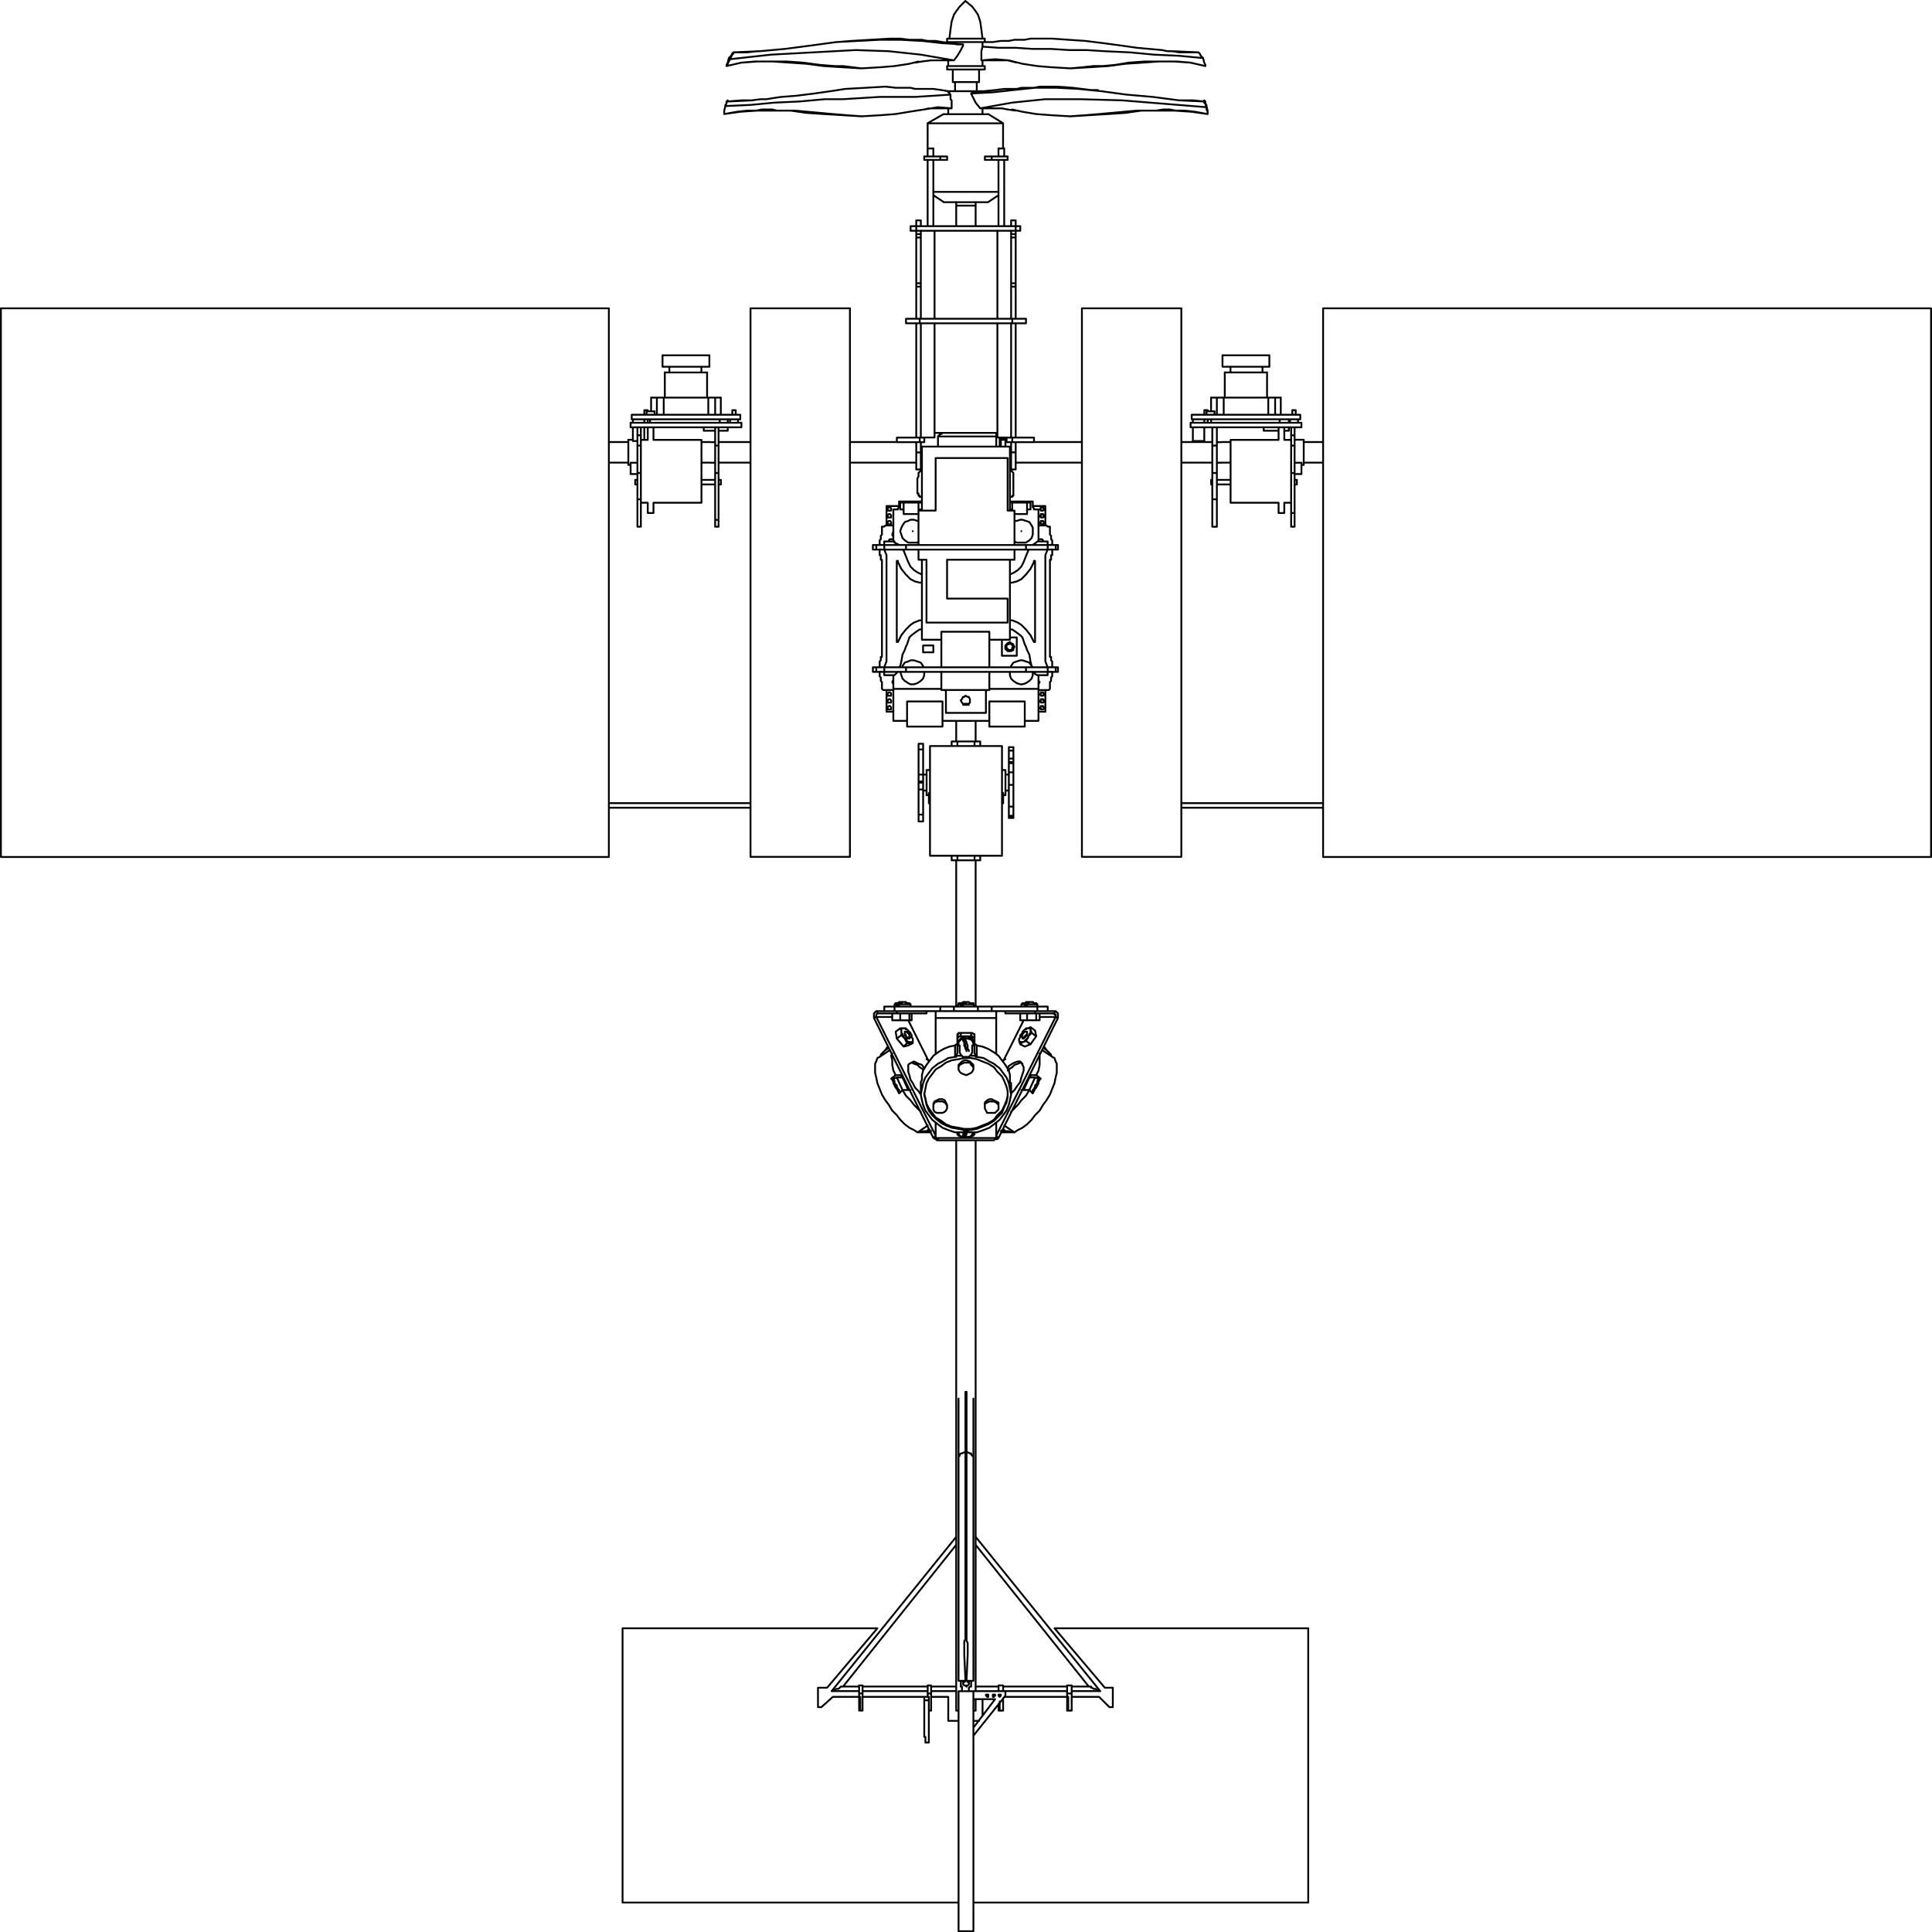 <?xml version="1.0" encoding="UTF-8" standalone="no"?>
<!-- Created with Inkscape (http://www.inkscape.org/) -->

<svg
   xmlns:dc="http://purl.org/dc/elements/1.1/"
   xmlns:cc="http://creativecommons.org/ns#"
   xmlns:rdf="http://www.w3.org/1999/02/22-rdf-syntax-ns#"
   xmlns:svg="http://www.w3.org/2000/svg"
   xmlns="http://www.w3.org/2000/svg"
   xmlns:sodipodi="http://sodipodi.sourceforge.net/DTD/sodipodi-0.dtd"
   xmlns:inkscape="http://www.inkscape.org/namespaces/inkscape"
   id="svg2985"
   version="1.1"
   inkscape:version="0.48.2 r9819"
   width="211.325"
   height="211.325"
   xml:space="preserve"
   sodipodi:docname="Plane-top.AI"><defs
     id="defs2989" /><sodipodi:namedview
     pagecolor="#ffffff"
     bordercolor="#666666"
     borderopacity="1"
     objecttolerance="10"
     gridtolerance="10"
     guidetolerance="10"
     inkscape:pageopacity="0"
     inkscape:pageshadow="2"
     inkscape:window-width="2560"
     inkscape:window-height="1538"
     id="namedview2987"
     showgrid="false"
     fit-margin-top="0"
     fit-margin-left="0"
     fit-margin-right="0"
     fit-margin-bottom="0"
     inkscape:zoom="2.1010101"
     inkscape:cx="46.754361"
     inkscape:cy="130.48911"
     inkscape:window-x="1192"
     inkscape:window-y="1042"
     inkscape:window-maximized="1"
     inkscape:current-layer="g2993" /><g
     id="g2993"
     inkscape:groupmode="layer"
     inkscape:label="Plane-top"
     transform="matrix(1.25,0,0,-1.25,-363.775,611.725)"><path
       inkscape:connector-curvature="0"
       id="path3205"
       style="fill:none;stroke:#000000;stroke-width:0.16;stroke-linecap:round;stroke-linejoin:round;stroke-miterlimit:10;stroke-opacity:1;stroke-dasharray:none"
       d="m 394.4,418.7 12.4,0 m 0,0.4 -12.4,0 m -50.1,-0.4 12.4,0 m 0,0.4 -12.4,0 m 21.1,43.3 -8.7,0 m 37.7,0 -8.7,0 m -7.9,-61.5 0,0.4 m -4.5,0 0,-0.4 m 9.4,0 0,0.4 m -14.3,0 0,-0.4 m 12.5,-1.8 -0.1,0 m -0.3,-0.5 0,-0.1 m -9.9,0 0,0.1 m -0.4,0.5 0,0 m 12.9,-2.2 -0.9,0.6 m -10.6,-3.1 0,-0.8 m 7.9,0 0,0.8 m -4.6,1.6 0,-0.1 m 1.3,0 0,0.1 m -3.5,-3.4 0,-0.1 m 1.2,0 0,0.1 m 3.3,0 0,-0.1 m 1.2,0 0,0.1 m -9.5,4.9 -0.9,-0.6 m 8.3,4.4 -0.1,0.2 m -1.3,0 -0.1,-0.2 m 1.4,0.2 0,0.1 -0.1,0 -0.1,0 -0.1,0 -0.1,0.1 -0.1,0 m -0.3,0 -0.1,0 -0.1,-0.1 -0.1,0 -0.1,0 -0.1,0 0,-0.1 m -4.2,-0.2 0,0.2 m -1.4,0 0,-0.2 m 1.4,0.2 -0.1,0.1 -0.1,0 -0.1,0 -0.1,0 0,0.1 -0.1,0 -0.1,0 m -0.3,0 0,0 -0.1,0 -0.1,-0.1 -0.1,0 -0.1,0 -0.1,-0.1 m 12.5,-0.2 0,0.2 m -1.4,0 0,-0.2 m 1.4,0.2 -0.1,0.1 -0.1,0 -0.1,0 -0.1,0.1 -0.1,0 -0.1,0 m -0.2,0 -0.1,0 -0.1,0 0,-0.1 -0.1,0 -0.1,0 -0.1,0 -0.1,-0.1 m -10,-2.2 0,0 m 0.4,-0.7 0,0 m 9.9,0.7 0,0 m -0.4,-0.7 -0.1,-0.1 m 16.2,82 -1,0.1 -0.7,0 -0.5,0 m -7.1,0.9 -0.6,0 -1.6,0.2 -1.4,0.1 -1.5,0 -0.5,-0.1 -0.5,0 -0.3,0 -0.3,0 -0.4,-0.1 -0.4,0 -0.7,0 -0.8,-0.1 -1,-0.1 -0.3,0 m 0.2,-1.5 0.3,0 0.6,0 0.4,0 0.4,0 0.5,-0.1 0.7,-0.1 m 4.7,-0.5 1.4,0.1 1.2,0.1 1.1,0.1 1.1,0.1 1.1,0.1 0.9,0 0.8,0 0.6,0.1 0.3,0 0.3,0 0.5,-0.1 0.8,0 0.9,-0.1 1.1,-0.2 m -42.3,0 1.1,0.2 0.9,0.1 0.8,0 0.5,0.1 0.3,0 0.3,0 0.3,0 0.4,-0.1 1.6,0 1.1,-0.1 1.1,-0.1 1.1,-0.1 1.2,-0.1 1.4,-0.1 m 4.7,0.5 0.7,0.1 0.4,0.1 m 0.2,0 0.3,0 0.4,0 0.6,0 0.3,0 m -0.1,1.5 -0.6,0.1 -0.7,0.1 -0.8,0 -0.5,0 -0.3,0 -0.4,0.1 -0.5,0 -0.8,0 -0.9,0.1 -1.7,-0.1 -1.8,-0.1 -1.3,-0.2 -1.4,-0.2 -1.6,-0.2 -1.3,-0.1 -0.7,-0.1 -0.6,-0.1 -0.5,0 -0.8,-0.1 -0.9,0 -1.2,-0.1 m 22.3,-1.1 0,0.5 m -3,0 0,-0.5 m 0,2 0,-0.1 m -0.1,4.7 0,-0.3 m 3.3,0 0,0.3 m -3.3,-2.4 0,-0.3 m 3.3,0 0,0.3 m -0.2,2.4 -0.1,0.8 -0.1,0.7 -0.2,0.6 -0.2,0.3 -0.3,0.4 -0.6,0.5 m 0,0 -0.5,-0.5 -0.3,-0.4 -0.2,-0.3 -0.2,-0.6 -0.1,-0.7 -0.1,-0.8 m 0.3,-2.7 0,-1.1 m 2.3,0 0,1.1 m -2.1,0.3 0,0 m 1.8,0 0,0 m -2,2 -0.1,0 -0.8,0.1 -0.6,0.1 -0.7,0 -0.5,0.1 -0.3,0 -0.4,0 -0.4,0 -0.8,0.1 -0.9,0 -1.7,-0.1 -1.7,-0.1 -1.2,-0.1 m -6.9,-0.8 -0.1,0 -0.9,-0.1 -1.2,0 m -0.6,-1.2 1.3,0.3 1.2,0.1 1.2,0 1.6,0 1.4,-0.1 1.5,-0.2 1.3,-0.1 0.7,0 0.8,-0.1 0.8,-0.1 m 4.7,0.5 0.6,0.1 0.8,0.1 0.9,0 0.6,0 m 10.7,-0.7 1.1,0.1 0.9,0.1 0.8,0 1.1,0.1 1.2,0.2 1.4,0.1 1.6,0 1.2,0 1.2,-0.1 1.3,-0.3 m -19.5,0.5 0.5,0 0.8,0 0.9,0 0.8,-0.2 m -3,1.6 0,0.2 m 0,-2.1 0,0.5 m -3,0 0,-0.5 m 21.9,1.2 -1,0 -0.7,0 -0.6,0.1 -0.4,0 -0.5,0.1 -1.1,0.1 -1.1,0.1 -1.4,0.2 -1.5,0.2 -1.6,0.2 -1.5,0.1 -1.4,0.1 -1.4,0 -0.5,0 -0.5,-0.1 -0.4,0 -0.2,0 -0.3,0 -0.5,-0.1 -0.7,0 -0.7,-0.1 -0.7,0 m -0.1,0 -0.1,0 m -2.7,-61.2 0,-0.4 m 2.5,0 0,0.4 m -2.5,-10 0,-0.4 m 2.5,0 0,0.4 m 2.2,36.5 -0.4,0 m -6.8,-30.8 0.3,0 m 0,1.4 -0.3,0 m 7.9,1.4 -0.4,0 m 0,-5.2 0.4,0 m -0.4,3.8 -0.3,0 m 0,-1.4 0.3,0 m 0.4,3.8 -0.4,0 m 0.2,24.3 0.4,0 m -8.7,0 0.4,0 m 3.1,-93.4 -10.9,-13.5 m 1,0.4 9.9,12.4 m 11.6,-12.4 -1.5,0 m -0.4,0 -5.6,0 m -0.4,0 -2,0 m -1.7,0 -2.2,0 m -0.3,0 -5.7,0 m -0.3,0 -1.4,0 m -1,-0.4 2.4,0 m 0.3,0 5.7,0 m 0.3,0 2.2,0 m 4.3,0 5.4,0 m 0.4,0 2.5,0 m 0,0 -10.9,13.5 m 0,-0.7 9.9,-12.4 m -19.8,0.1 -0.3,0 m 12.6,0 -0.4,0 m 6.4,0 -0.4,0 m -11.9,0 -0.3,0 m 87.8,120.5 -53.2,0 m -62.5,0 -53.2,0 m 62,-5.1 0,1 m -4.1,0 0,-1 m 3.9,-2.7 0,2.2 m -3.7,0 0,-2.2 m 3.2,2.2 0,0.5 m -2.8,0 0,-0.5 m 4.5,-3.7 0,1.5 m -6.1,0 0,-1.2 m 54.1,3.9 0,1 m -4.1,0 0,-1 m 3.9,-2.7 0,2.2 m -3.7,0 0,-2.2 m 3.3,2.2 0,0.5 m -2.8,0 0,-0.5 m -1.7,-2.2 0,-1.2 m 6.1,-0.3 0,1.5 m -56.7,-3.7 -0.4,0 m 0,-2.2 0.2,0 m 0,-0.8 0.6,0 m 32,-28.1 0.2,0 m 0,2.2 -0.3,0 m 0,-2.9 0.1,0 m -6.4,2.9 -0.3,0 m 0,-2.2 0.2,0 m 0,-0.7 0.1,0 m 32.5,29.6 0.2,0 m 0,2.2 -0.8,0 m 0,-3 0.6,0 m -58.9,2.8 -1.7,0 m 8.9,0 -0.8,0 m 45.2,0 -0.1,0 m -0.4,0 -2.7,0 m -8.7,0 -4.2,0 m -2.4,0 -0.1,0 m -0.4,0 -0.1,0 m -9,0 -4.1,0 m -8.7,0 -2.8,0 m -0.3,0 -0.1,0 m 45.2,0 -0.8,0 m 8.9,0 -1.7,0 m 0,-1.8 1.7,0 m -8.9,0 0.8,0 m -45.2,0 0.1,0 m 0.3,0 2.8,0 m 8.7,0 5.8,0 m 0.4,0 0.1,0 m 7.7,0 0.1,0 m 0.4,0 5.8,0 m 8.7,0 2.7,0 m 0.4,0 0.1,0 m -45.2,0 0.8,0 m -8.9,0 1.7,0 m 32.8,27.5 0,2.2 m -6.6,0 0,-2.2 m 0.5,-4.1 0.9,-0.6 m 3.9,0 0.9,0.6 m 0.4,6.3 -1.3,0.8 m -3.9,0 -1.4,-0.8 m 7,-3.2 0,0.3 m -7.3,0 0,-0.3 m 4.6,6 0,0.8 m -1.9,0 0,-0.8 m 1.8,-10 0,0.3 m -1.7,0 0,-0.3 m -2,-1.8 0,5.8 m 0,0.3 0,0.7 m -0.5,0 0,-0.7 m 0,-0.3 0,-5.8 m 6.7,0 0,5.8 m 0,0.3 0,0.7 m -0.5,0 0,-0.7 m 0,-0.3 0,-5.8 m -2,-129.9 0,1 m 0,0.7 0,48.2 m 0,11.7 0,12.8 m 0,10.4 0,1.8 m 0,43.3 0,2.1 m -1.7,0 0,-2.1 m 0,-43.3 0,-1.8 m 0,-10.4 0,-12.8 m 0,-11.7 0,-49.9 m -18,74.7 8.7,0 m -8.7,0 0,12.1 0,12.1 0,4 0,4 0,4.1 0,3 0,3 0,1.5 0,1.5 0,0.8 0,0.8 0,0.7 0,0.2 0,0.2 m 8.7,-48 0,12.1 0,12.1 0,4 0,4 0,4.1 0,3 0,3 0,1.5 0,1.5 0,0.8 0,0.8 0,0.7 0,0.2 0,0.2 m 20.3,-48 8.7,0 m -8.7,0 0,12.1 0,12.1 0,4 0,4 0,4.1 0,3 0,3 0,1.5 0,1.5 0,0.8 0,0.8 0,0.7 0,0.2 0,0.2 m 8.7,-48 0,12.1 0,12.1 0,4 0,4 0,4.1 0,3 0,3 0,1.5 0,1.5 0,0.8 0,0.8 0,0.7 0,0.2 0,0.2 m -17.8,-61.5 0,0.4 m -2.1,0 0,-0.4 m 2.1,0.4 -2.1,0 m 2.1,-0.4 -2.1,0 m 2.1,0.4 0.3,0 0.2,0 0.3,0 0.1,0 0.2,0 0.1,0 m -4.5,0 0,0 0.1,0 0.1,0 0.2,0 0.3,0 0.2,0 0.3,0 m 7.3,-0.4 0,0.4 m -4,0 4,0 m -3.6,-0.4 3.1,0 m -12,0.4 0,-0.4 m 0,0.4 4,0 m -3.5,-0.4 3.1,0 m 8.9,0.4 0.2,0 0.3,0 0.1,0 0.2,0 0.1,0 m -14.3,0 0.1,0 0.2,0 0.1,0 0.3,0 0.2,0 m 11.5,-2.2 0.1,0 0,-0.1 0,-0.1 -0.1,-0.1 -0.1,-0.1 -0.1,-0.1 -0.1,-0.1 0,0.1 -0.1,0.1 0.1,0.1 0,0.1 0.1,0.1 0.1,0.1 0.1,0 m -5.3,-0.6 0,-0.1 0.1,-0.2 0,-0.1 0.1,-0.2 0,-0.1 0,-0.2 0.1,-0.1 0,-0.1 m 0.4,0.5 0,0 0,0.2 -0.1,0.2 -0.1,0.1 -0.3,0.1 -0.2,0 m 0.1,-1 -0.3,1.1 m 0.3,-1.2 0,0.1 -0.1,0.1 0,0.1 -0.1,0.2 0,0.1 0,0.2 -0.1,0.1 0,0.2 m 0,0.1 0,-0.1 m 0,0 -0.2,-0.1 -0.2,-0.2 0,-0.2 0,-0.1 m 0.4,0.7 0,0 0.1,0 0.1,0 m 0.8,-0.5 0,0 -0.1,0.2 -0.1,0.2 -0.2,0.1 -0.3,0.1 -0.2,0 -0.2,-0.1 -0.2,-0.2 -0.1,-0.1 -0.1,-0.2 m 0.7,0.4 0,0.1 m -4.8,0 -0.1,0 0,-0.1 -0.1,0.1 -0.1,0 -0.1,0.1 0,0.1 -0.1,0.1 0,0.1 0,0.1 0.1,0 0.1,0 0,-0.1 0.1,0 0.1,-0.2 0,-0.1 0.1,-0.1 m 4.5,-8.7 0.1,0.1 0,0.1 0.1,0.2 0,0.1 m -0.5,-0.1 0,-0.1 0.1,-0.2 0.2,-0.1 m 0.2,0 0,0 -0.1,0 0,0.1 m 0.1,-0.1 0,0 m 0,0 0.3,0 0.2,0 0.2,0.2 0.1,0.2 m -0.5,0.1 0,-0.1 -0.1,-0.1 0,-0.1 -0.1,-0.1 -0.1,-0.1 m 0.2,0.5 -0.2,-0.5 m 6.3,5.4 0.2,0.4 0.1,0.5 0,0.4 0,0.4 0,0.2 m -0.9,-1.9 0.6,0 m -0.6,-1.3 -0.7,0 m -0.9,-1.9 0.2,0.2 0.4,0.4 0.3,0.4 0.4,0.4 0.3,0.5 m -2.1,2.7 -0.2,-0.1 0,-0.1 m 2.3,-2.5 0.3,-0.3 m 0.7,1.3 -0.1,-0.1 -0.1,-0.2 0,-0.1 -0.1,-0.2 -0.1,-0.2 -0.1,-0.1 -0.1,-0.2 -0.1,-0.2 m 0.3,1.6 0.4,-0.3 m 1,1.9 0.2,-0.1 0.1,-0.3 0.1,-0.2 0,-0.4 0,-0.4 -0.1,-0.4 -0.1,-0.5 -0.2,-0.5 -0.2,-0.5 -0.3,-0.5 -0.3,-0.4 -0.3,-0.5 -0.4,-0.4 -0.3,-0.4 -0.4,-0.4 -0.4,-0.3 -0.4,-0.2 -0.3,-0.2 m 2.1,4.7 0,0 m 0.2,0 -0.2,0 m -0.6,-1.2 0,0 m 0,0 0.1,0.1 m 0.5,1 -0.1,-0.1 0,-0.2 -0.1,-0.1 -0.1,-0.1 0,-0.1 -0.1,-0.2 -0.1,-0.1 0,-0.1 m 0.5,1 0,0.1 m -1.3,-1 0,0 m 0,0 0.5,0 m 0,0 0.2,-0.2 m -0.2,1.3 -0.5,-1.1 m 1,1.1 -0.5,0 m 0,-1.1 0.5,1.1 m 0,0 0.3,-0.1 m -0.8,0.2 0.2,-0.1 m 0.6,-0.1 -0.1,0 m 0.1,0 0,0 m -0.1,0 0.1,0 m -2.2,-4.7 -0.1,0 -0.1,0 -0.2,0.1 -0.1,0 -0.2,0 m 0.8,-0.1 0,0 -0.1,0 m -0.7,0.1 -0.3,0.1 m 0,0 0.2,-0.1 0.2,0 0.2,-0.1 0.2,0 m 0.2,0 -0.2,0 m -0.4,0 -0.2,0 -0.3,0.1 m 0.5,-0.1 0.1,0 0,0.1 m -0.6,0 0.1,-0.1 0.1,0 0.1,0 m 0.2,0 -0.2,0 m 3.7,7.2 0.1,-0.1 0.1,-0.1 0.1,-0.1 0.1,-0.1 0,-0.1 m 0,0 0,0 0.1,-0.1 m -0.5,0.6 -0.2,0.3 m -7.2,-0.8 -0.5,0 m 0.1,0.5 0,-0.1 0,-0.1 0,-0.1 -0.1,-0.1 0,-0.1 m 0.1,0.5 0,0.6 m 0,0 0,0 m 0.4,-1.1 -0.1,0.1 -0.1,0.2 0,0.3 0,0.2 0,0.1 m 1.1,0 0,-0.1 0,-0.2 0,-0.3 -0.1,-0.2 -0.1,-0.1 m -0.7,0 0.1,-0.1 0.1,0 0.1,0 0.1,0 0.1,0 0.1,0 0.1,0.1 m 0.4,1.1 0,0 m 0,-0.6 0,0.6 m 0.1,-1.1 0,0.1 -0.1,0.1 0,0.1 0,0.1 0,0.1 m 0.1,-0.5 -0.5,0 m -1.2,0 0,0 0,-0.1 -0.1,0 m 0,0 0,1 m 0,0 0,0 0.1,0.1 0.1,0 0,0.1 0,0.1 m 1.5,0 0,-0.1 0,-0.1 0.1,0 0.1,-0.1 m 0,0 0,-1 m 0,0 0,0 -0.1,0 0,0.1 m -4.5,-3.4 0.1,-0.4 0.1,-0.5 0.2,-0.5 0.3,-0.4 0.3,-0.3 0.5,-0.4 0.4,-0.2 0.5,-0.2 0.6,-0.1 0.5,-0.1 0.6,0 0.5,0.1 0.5,0.2 0.5,0.2 0.5,0.3 0.3,0.3 0.4,0.4 0.2,0.5 0.2,0.4 0.1,0.5 0,0.5 -0.1,0.4 -0.2,0.5 -0.2,0.4 -0.4,0.4 -0.3,0.4 -0.5,0.3 -0.5,0.2 -0.5,0.2 -0.5,0.1 -0.6,0 -0.5,-0.1 -0.6,-0.1 -0.5,-0.2 -0.4,-0.3 -0.5,-0.3 -0.3,-0.4 -0.3,-0.4 -0.2,-0.4 -0.1,-0.5 -0.1,-0.5 m 3.3,-3.3 0.1,0 0.1,0.1 0.1,0 0.1,0 0.1,0 0.1,-0.1 0.1,0 m -0.7,0 -0.5,0 m -0.1,0 0,0 0.1,0 m -0.1,6.6 -0.6,-0.1 -0.5,-0.3 -0.4,-0.2 -0.5,-0.4 -0.3,-0.4 -0.3,-0.4 -0.2,-0.5 -0.1,-0.5 -0.1,-0.5 0.1,-0.5 0.1,-0.4 0.2,-0.5 0.3,-0.4 0.3,-0.4 0.5,-0.4 0.4,-0.3 0.5,-0.2 0.6,-0.2 m 1.9,0 0.6,0.2 0.5,0.2 0.4,0.3 0.5,0.4 0.3,0.4 0.3,0.4 0.2,0.5 0.1,0.4 0.1,0.5 -0.1,0.5 -0.1,0.5 -0.2,0.5 -0.3,0.4 -0.3,0.4 -0.5,0.4 -0.4,0.2 -0.5,0.3 -0.6,0.1 m -0.1,-6.6 0,0 0.1,0 m -0.1,0 -0.5,0 m -4.2,4.7 0,-0.1 -0.1,-0.2 0,-0.1 0,-0.2 m 0.1,0.9 0,-0.3 m 0,0.3 0.1,0.4 0.3,0.5 0.3,0.4 0.3,0.4 0.4,0.3 0.5,0.3 0.5,0.2 0.5,0.1 m 1.9,0 0.5,-0.1 0.5,-0.2 0.5,-0.3 0.4,-0.3 0.3,-0.4 0.3,-0.4 0.3,-0.5 0.1,-0.4 m 0,0 0,-0.3 m 0.1,-0.6 0,0.2 -0.1,0.1 0,0.2 0,0.1 m -0.2,-1.3 0,-0.2 -0.1,-0.4 -0.2,-0.5 -0.2,-0.4 -0.4,-0.4 -0.3,-0.4 -0.5,-0.3 -0.5,-0.2 -0.5,-0.2 -0.5,-0.1 -0.6,0 -0.5,0.1 -0.6,0.1 -0.5,0.2 -0.4,0.3 -0.5,0.3 -0.3,0.4 -0.3,0.4 -0.2,0.4 -0.1,0.5 -0.1,0.4 m 4,2.7 -0.3,0 -0.2,0 -0.2,-0.1 -0.2,-0.1 -0.1,-0.2 0,-0.2 0.1,-0.2 0.1,-0.1 0.2,-0.1 0.3,-0.1 0.2,0.1 0.2,0.1 0.1,0.1 0.1,0.2 0,0.2 -0.2,0.2 -0.1,0.2 m 0,0.1 -0.3,0.1 -0.2,0 -0.2,-0.1 -0.2,-0.2 -0.1,-0.1 0,-0.2 m 1.3,0 0,0.2 -0.2,0.2 -0.1,0.1 m -2,-3.9 0,0.1 -0.1,0.2 -0.1,0.2 -0.2,0.1 -0.3,0 -0.2,-0.1 -0.2,-0.1 -0.1,-0.2 0,-0.2 m 5.7,0 0,0.1 0,0.2 -0.2,0.1 -0.2,0.1 -0.2,0.1 -0.2,0 -0.2,-0.1 -0.2,-0.2 0,-0.2 0,-0.1 m -0.9,5.9 0,0 0,0.1 -0.1,0 -0.1,0.1 -0.1,0 m -0.9,0 0,0 -0.1,0 -0.1,0 0,-0.1 -0.1,0 0,-0.1 m 1.2,0.2 -0.9,0 m 1.2,-0.2 0,-0.4 m -1.5,0.4 0,-0.4 m 0,0.7 0,0 0,0.1 0.1,0 0,0.1 0.1,0 0.1,0 m 0,0 0,-0.3 m -0.3,-0.2 0,0.3 m 1.2,-0.1 0,0.3 m -0.9,0 0.9,0 m 0,0 0,0 0.1,0 0.1,-0.1 0.1,0 0,-0.1 m 0,0 0,-0.3 m -3.6,-6 0,-0.2 0.1,-0.2 0.2,-0.1 0.2,0 0.3,0 0.2,0.1 0.1,0.1 0.1,0.2 0,0.2 -0.1,0.2 -0.1,0.1 -0.2,0.1 -0.3,0 -0.2,0 -0.2,-0.1 -0.1,-0.2 0,-0.2 m 5.4,-0.5 0.2,0.2 0.1,0.1 0,0.2 0,0.2 -0.2,0.2 -0.2,0.1 -0.2,0 -0.2,0 -0.2,-0.1 -0.2,-0.1 0,-0.2 0,-0.2 0.1,-0.2 0.1,-0.2 0.3,0 0.2,0 0.2,0 m -3.3,-1.8 0,-0.1 0.1,0 0,-0.1 0.1,0 0.1,-0.1 m 0.9,0 0,0 0.1,0.1 0.1,0 0,0.1 0.1,0 0,0.1 m -0.3,-0.3 -0.1,0 m -0.6,0 -0.1,0 m 0,0 -0.1,0 m 1.2,0.3 0,0.1 m -1.5,-0.1 0,0.1 m -4.8,3.7 0.3,-0.5 0.4,-0.4 0.3,-0.4 0.4,-0.4 0.2,-0.2 m -0.9,1.9 -0.7,0 m -0.6,1.3 0.6,0 m -0.9,1.9 -0.1,-0.2 0.1,-0.4 0,-0.4 0.1,-0.5 0.2,-0.4 m 2.9,1.2 0,0.1 -0.2,0.1 m -2.7,-1.4 -0.4,-0.3 m 0.7,-1.3 -0.1,0.2 -0.1,0.2 -0.1,0.1 -0.1,0.2 -0.1,0.2 0,0.1 -0.1,0.2 -0.1,0.1 m 1,-1 -0.3,-0.3 m 1.6,-3.4 -0.3,0.2 -0.4,0.2 -0.4,0.3 -0.4,0.4 -0.3,0.4 -0.4,0.4 -0.3,0.5 -0.3,0.4 -0.3,0.5 -0.2,0.5 -0.2,0.5 -0.1,0.5 -0.1,0.4 0,0.4 0,0.4 0.1,0.2 0.1,0.3 0.2,0.1 m 1.8,-3.1 0,0 m -0.8,1.2 0.2,0 m 0,0 0,0 m 0,0 0,-0.1 m 0.5,-1 0,0.1 -0.1,0.1 -0.1,0.2 0,0.1 -0.1,0.1 -0.1,0.1 0,0.2 -0.1,0.1 m 0.5,-1 0.1,-0.1 m 0.2,0.2 -0.2,-0.2 m 0.2,0.2 0.5,0 m 0,0 0,0 m 0,0 -0.5,1.1 m -0.5,0 0.5,-1.1 m 0,1.1 -0.5,0 m 0,0 -0.3,-0.1 m 0.8,0.2 -0.2,-0.1 m -0.6,-0.1 0.1,0 m -0.1,0 0,0 m 0.1,0 -0.1,0 m 2.9,-4.6 -0.2,0 -0.1,0 -0.2,-0.1 -0.1,0 -0.1,0 m 0,0 0,0 -0.1,0 m 0.8,0.1 0.3,0.1 m -0.8,-0.2 0.2,0 0.2,0.1 0.2,0 0.2,0.1 m -1,-0.2 0.2,0 m 0.9,0.1 -0.3,-0.1 -0.2,0 m 0,0 -0.1,0 0,0.1 m 0.3,-0.1 0.1,0 0.1,0 0.1,0.1 m -0.5,-0.1 0.2,0 m -4.1,6.7 0,0.1 0.1,0.1 0.1,0.1 0.1,0.1 0.1,0.1 m -0.5,-0.6 0,0 0.1,0.1 m 0.4,0.5 0.2,0.3 m 4.2,2.5 0,0.1 0,0.1 0,0.1 0,0.1 0,0.1 0,0.1 m 5.3,0 -5.3,0 m 5.3,0 0,0 0,-0.1 0,-0.1 0,-0.1 0,-0.1 0,-0.1 0,-0.1 m 0,0 -5.3,0 m 5.3,0 0,-3.1 m 0,-6.1 0,-1.3 m 0,0 -5.3,0 m 0,0 0,1.3 m 0,6.1 0,3.1 m 0.2,-10.7 0,0.1 -0.1,0 -0.1,0.1 m 5.3,0 -0.1,-0.1 -0.1,-0.1 m 0,0 -4.9,0 m 5.3,0.2 5.2,10.5 m -5.4,-10.3 0.2,-0.2 m -0.2,0.2 5.2,10.4 m 0,0 0.2,-0.1 m -3,-0.2 -1.8,-3.6 m 1,-0.1 -0.2,-0.1 -0.3,-0.2 -0.1,-0.2 m 0.3,-2.3 0,0.1 0.3,0.3 0.2,0.3 0.3,0.4 0.1,0.4 0.1,0.3 0.1,0.3 0,0.3 -0.1,0.2 -0.1,0.2 -0.1,0.1 -0.2,0 -0.3,-0.1 m -1.8,-6.8 0.1,0.1 0.2,0 0.1,0.1 m -0.2,0.1 0,0.1 m -5.5,-0.2 0.2,-0.1 0.1,-0.1 0.1,0 m -0.2,0.4 -0.2,-0.2 m 0.2,0.2 0,-0.1 m -5.2,10.5 5.2,-10.4 m -0.6,6.5 -1.8,3.6 m 0.5,-3.6 0.2,-0.1 0.2,-0.1 0.3,-0.1 0.2,-0.3 m -0.3,-2.3 -0.2,0.3 -0.3,0.3 -0.2,0.4 -0.2,0.3 -0.1,0.4 -0.1,0.3 0,0.3 0,0.3 0.1,0.1 0.2,0.1 0.2,0.1 m -3.5,3.8 5.2,-10.5 m -5,10.6 -0.2,-0.1 m 3.1,-4 0.2,0.1 0.2,-0.1 0.3,-0.1 0.2,-0.2 0.3,-0.2 0,-0.1 m 9.8,5 1.7,0 m -1.7,0.2 0,-0.2 m 0,0.2 1.7,0 m 0,-0.2 0,0.2 m -4.1,-5.2 0.1,0.1 0.3,0.2 0.2,0.2 0.3,0.1 0.2,0.1 0.2,-0.1 m -11,4.6 0,-0.2 m 0,0.2 0.3,0 m 2.3,0 0,-0.2 m -2.6,0 2.6,0 m -4.3,0.2 1.7,0 m -1.7,-0.2 0,0.2 m 0,-0.2 1.7,0 m 9.5,0.2 0,-0.2 m 2.3,0.2 0.3,0 m -2.6,-0.2 2.6,0 m 2,-0.4 0,0.1 0,0.1 0,0.1 0,0.1 -0.1,0.1 -0.1,0.1 -0.1,0 m 0.1,-0.5 0,0 0,0.1 0,0.1 -0.1,0 0,0.1 m -15.5,0.2 -0.1,0 -0.1,-0.1 -0.1,-0.1 0,-0.1 0,-0.1 0,-0.1 0,-0.1 m 0.3,0.4 0,0 -0.1,-0.1 0,-0.1 0,-0.1 m 12,47.1 0,0.2 0,0.1 0,0.2 -0.1,0.1 -0.1,0.1 -0.1,0.1 0,0.1 m 0.3,-0.9 0,-1.3 m -8.4,0 0.1,0 0,-0.1 0,-0.1 0.1,0 0,-0.1 0.1,0 0.1,0 m -0.4,0.3 0,1.3 m 0.4,0.9 0,-0.1 -0.1,-0.1 -0.1,-0.1 -0.1,-0.1 0,-0.2 0,-0.1 -0.1,-0.2 m 8.1,-1.6 0.1,0 0.1,0 0,0.1 0.1,0 0,0.1 0,0.1 m -10.5,-3.8 -0.1,0.2 m 0,0 0.1,0.3 m 0,-13.4 -0.1,0.2 m 0,0 0.1,0.2 m 12.7,12.8 0,0.1 m 0,-0.1 0,0 0,-0.3 m 0,0 0,0 m 0,0.1 0,0.1 0,0.1 m 0,-12.9 0.1,-0.1 m 0,0 -0.1,-0.2 m -13.4,-0.5 0.7,0 m -1,0.3 0,-0.1 0,-0.1 0.1,-0.1 0.1,0 0.1,0 m -0.3,0.7 0,-0.4 m 0,1.7 0,0 m 0,-0.4 0,0 m -0.2,0.9 0,-0.5 m 0.2,9.3 0,-8.3 m 0,9.3 -0.2,0 m 0.2,0.4 0,0 m 0,-0.4 0,0 m 0,1.4 0,-0.1 -0.1,-0.1 0,-0.1 0,-0.1 0,-0.1 -0.1,-0.1 m 0.2,1 0,-0.4 m 0.3,0.7 -0.1,-0.1 -0.1,0 -0.1,0 0,-0.1 0,-0.1 m 1,0.3 -0.7,0 m 0.7,0 0,0 m 0,-1.2 0,0 -0.1,0 -0.1,0 -0.1,0 -0.1,-0.1 0,-0.1 m -0.8,0.1 0,-0.4 m 0,-10.7 0.2,0 m -0.2,10.3 0,-0.5 m 0.2,-10.2 -0.2,0 m 0,11.1 0.2,0 m -0.2,-11.5 0.1,-0.1 0,-0.1 0,-0.1 0,-0.1 0.1,-0.1 m -0.2,11.1 0.1,0 0,-0.1 0,-0.1 0,-0.1 0,-0.1 0.1,0 0,-0.1 m -0.2,-9.7 0,-0.4 m 0.2,1.8 0,-0.1 -0.1,0 0,-0.1 0,-0.1 0,-0.1 -0.1,-0.1 m 14.9,10.2 0.2,0 m -0.2,-0.4 0,0 m 0,0.4 0,0 m 0.2,-0.9 0,0.5 m -0.2,-9.3 0,8.3 m 0.2,-9.3 0,0.5 m -0.2,-0.9 0,0 m 0,0.4 0,0 m 0,-1.7 0,0.4 m -0.3,-0.7 0.1,0 0.1,0 0.1,0.1 0,0.1 0,0.1 m -1,-0.3 0.7,0 m -0.7,14.4 0,0 m 0.7,0 -0.7,0 m 1,-0.3 0,0 0,0.1 0,0.1 -0.1,0 -0.1,0 -0.1,0.1 m 0.3,-0.7 0,0.4 m -0.6,-1.1 0,0 0,0.1 -0.1,0.1 -0.1,0 -0.1,0 -0.1,0 m 1,-12.5 0,0 0.1,0.1 0,0.1 0,0.1 0,0.1 0.1,0.1 m 0,11.5 0,0.4 m -0.2,-11.1 0.2,0 m 0,10.3 -0.2,0 m 0.2,-11.1 0,0.4 m 0,11.5 -0.1,0.1 0,0.1 0,0.1 0,0.1 -0.1,0.1 0,0.1 m 0.2,-11.2 -0.1,0.1 0,0.1 0,0.1 0,0.1 -0.1,0 0,0.1 m 0.2,-1.4 -0.2,0 m 0,9.7 0,0.1 0.1,0 0,0.1 0,0.1 0,0.1 0,0.1 0.1,0 m -7.8,-39.4 0,0 -0.1,0 -0.1,0 m 0.2,0 0,0.1 m 0,0 0.2,0 0.3,0 0.2,0 0.1,0 0.1,0 m -1.3,0 0,0 0.1,0 0.1,0 m 0,0 0,0 0,-0.1 m 0.6,0.3 -0.1,0 -0.1,-0.1 -0.1,0 -0.1,-0.1 m -0.2,0 0.1,0.1 0.1,0 0.1,0.1 0.1,0 m -5.8,-0.3 0,0 -0.1,0 -0.1,0 m 0.2,0 0,0.1 m 0,0 0.3,0 0.2,0 0.2,0 0.2,0 0.1,0 m -1.4,0 0,0 0.1,0 0.1,0 m 0,0 0,0 0,-0.1 m 0.6,0.3 0,0 -0.1,0 -0.1,-0.1 -0.1,0 -0.1,-0.1 m -0.2,0 0.1,0.1 0.1,0 0.1,0.1 0.1,0 0.1,0 m 10.9,-0.3 -0.1,0 -0.1,0 m 0.2,0 0,0.1 m 0,0 0.2,0 0.2,0 0.3,0 0.1,0 0.1,0 m -1.4,0 0,0 0.1,0 0.2,0 m 0,0 0,0 0,-0.1 m 0.5,0.3 0,0 -0.1,0 -0.1,-0.1 -0.1,-0.1 m -0.2,0 0.1,0.1 0.1,0.1 0.1,0 0.1,0 m -11.9,25.4 -0.6,0 m 0,0 0,1.9 m 0,14.4 0,1.7 m 0,0 1.1,0 m -0.8,-17.5 0,0 0.1,-0.1 0,-0.1 0,-0.1 -0.1,0 -0.1,0 -0.1,0 0,0.1 0,0.1 0.1,0.1 0.1,0 m 0,0.6 0,0 0.1,-0.1 0,-0.1 0,-0.1 -0.1,0 -0.1,0 -0.1,0 0,0.1 0,0.1 0.1,0.1 0.1,0 m 0,0.6 0,0 0.1,-0.1 0,-0.1 0,-0.1 -0.1,0 -0.1,0 -0.1,0 0,0.1 0,0.1 0.1,0.1 0.1,0 m 0,15 0,0 0.1,-0.1 0,-0.1 0,-0.1 -0.1,0 -0.1,0 -0.1,0 0,0.1 0,0.1 0.1,0.1 0.1,0 m 0,0.6 0,0 0.1,-0.1 0,-0.1 0,-0.1 -0.1,0 -0.1,0 -0.1,0 0,0.1 0,0.1 0.1,0.1 0.1,0 m 0,0.6 0,0 0.1,-0.1 0,-0.1 0,-0.1 -0.1,0 -0.1,0 -0.1,0 0,0.1 0,0.1 0.1,0.1 0.1,0 m 13.6,-17.9 -0.6,0 m -0.5,18 1.1,0 m 0,0 0,-1.7 m 0,-14.4 0,-1.9 m -0.3,0.5 0.1,0 0,-0.1 0.1,0 0,-0.1 -0.1,-0.1 -0.1,0 -0.1,0 0,0.1 -0.1,0 0.1,0.1 0,0.1 0.1,0 m 0,0.6 0.1,0 0,-0.1 0.1,0 0,-0.1 -0.1,-0.1 -0.1,0 -0.1,0 0,0.1 -0.1,0 0.1,0.1 0,0.1 0.1,0 m 0,0.6 0.1,0 0,-0.1 0.1,0 0,-0.1 -0.1,-0.1 -0.1,0 -0.1,0 0,0.1 -0.1,0 0.1,0.1 0,0.1 0.1,0 m 0,15 0.1,0 0,-0.1 0.1,0 0,-0.1 -0.1,-0.1 -0.1,0 -0.1,0 0,0.1 -0.1,0 0.1,0.1 0,0.1 0.1,0 m 0,0.6 0.1,0 0,-0.1 0.1,0 0,-0.1 -0.1,-0.1 -0.1,0 -0.1,0 0,0.1 -0.1,0 0.1,0.1 0,0.1 0.1,0 m 0,0.6 0.1,0 0,-0.1 0.1,0 0,-0.1 -0.1,-0.1 -0.1,0 -0.1,0 0,0.1 -0.1,0 0.1,0.1 0,0.1 0.1,0 m -12.7,-46.5 0.6,-0.7 m -0.6,0.7 0.4,0.3 m 0.3,-0.3 0,0 -0.3,0.3 m 0.5,-0.7 -0.2,0.4 m -0.1,-0.7 0.3,0.3 m -0.2,1 0,-0.1 0,-0.1 0,-0.1 0.1,-0.1 0,-0.1 0.1,-0.1 0.1,0 0.1,0 m -0.1,0.6 0,0.1 -0.1,0.1 -0.1,0 0,0.1 -0.1,0 -0.1,0 -0.1,0 m 0.9,-0.9 -0.1,0.1 0,0.1 0,0.1 -0.1,0.1 0,0.1 -0.1,0.1 -0.1,0 m 0.2,-1 0.1,0.1 0.1,0 0,0.1 0,0.1 0,0.1 m -0.7,0 0.1,-0.1 0.1,-0.1 0.1,-0.1 0.1,0 0.1,0 0,-0.1 m -0.8,1 0,-0.1 0.1,-0.1 0,-0.1 0.1,-0.1 0,-0.1 0.1,-0.1 m -0.2,0.9 0,0 -0.1,0 0,-0.1 0,-0.1 0,-0.1 m 0,-0.3 0,0 0,0.3 m 0.8,-1 0,0 -0.3,0 m -1,1 0.4,0.3 m 0.1,-0.3 0,0.1 -0.1,0.2 m -0.4,-0.3 0.1,-0.6 m 1.4,-0.4 -0.2,0 m -0.2,-0.2 0.4,0.2 m -0.8,-0.3 0.4,0.1 m -0.7,1.5 0.2,0 m 0.9,-1.3 0,0.1 0,0.3 m -0.7,0.9 0.1,-0.1 m -0.3,0.1 0.1,0 0.1,0 m 0.3,-0.3 0.1,0 0.2,-0.3 m 0.1,-0.3 -0.1,0.1 0,0.2 m -0.2,1.9 0,-0.6 m -0.4,0 0,0 0.4,0 m -0.8,0 0.4,0 m -0.4,0.6 0,-0.6 m -0.3,0 0,0 0.3,0 m 0.4,0 -0.1,0 -0.1,0 -0.1,0 -0.1,0 -0.1,0 -0.1,0 -0.1,0 m 1.1,0 0.1,0 m 0,0 0,0 -0.1,0 -0.1,0 -0.1,0 -0.1,0 -0.1,0 m -1.1,0 0.1,0 0.3,0 m -0.4,0.6 0,-0.6 m 1.7,0.6 0,-0.6 m -0.1,0 0,0 0.1,0 m -1.5,0 0,0 -0.2,0 m 0.4,0 -0.1,0 -0.1,0 -0.1,0 0.1,0 m 11.9,-2.1 0.5,0.7 m -0.5,-0.7 -0.4,0.3 m 0.2,0.4 0,-0.1 -0.2,-0.3 m 0.5,0.7 -0.3,-0.3 m 0.7,0 -0.4,0.3 m -0.7,-0.5 0.1,0.1 0.1,0.1 0.1,0.1 0,0.1 0,0.1 0,0.1 m -0.4,-0.6 0.1,0 m 0.4,0.2 0.1,0.1 0,0.1 0.1,0.1 0,0.1 0,0.1 0,0.1 m -0.7,-1.1 0.1,0 0.1,0.1 0.1,0.1 0.1,0.1 0.1,0.1 0,0.1 m -0.8,-0.4 0,0 0.1,-0.1 0.1,-0.1 0,0.1 0.1,0 m -0.1,0.7 0,-0.1 -0.1,0 0,-0.1 0,-0.1 -0.1,-0.1 0,-0.1 0,-0.1 m 0.7,1.1 -0.1,0 0,-0.1 -0.1,0 -0.1,-0.1 -0.1,-0.1 0,-0.1 -0.1,-0.1 m 0.8,0.4 0,0 0,0.1 -0.1,0 -0.1,0 -0.1,0 m -0.4,-1.2 0.1,0 0.2,0.1 m 0.4,1 0,0 0.1,-0.3 m -0.6,-1.2 -0.4,0.2 m 0,0 0.1,0.1 0.1,0.1 m 0.7,-0.2 -0.5,-0.2 m 0.5,1.7 0,-0.2 m 0.4,-0.1 -0.4,0.3 m 0.5,-0.8 -0.1,0.5 m -1.3,-1.2 -0.1,0.3 m 0.7,1.1 0.1,0 0.2,0.1 m -0.4,-0.2 0.1,0.1 m -0.7,-1.1 0,0 0,0.2 m 1.5,2.2 0,-0.6 m -0.4,0 0,0 0.4,0 m -0.8,0 0.4,0 m -0.4,0.6 0,-0.6 m -0.3,0 0.1,0 0.2,0 m 0.4,0 -0.1,0 -0.1,0 -0.1,0 -0.1,0 -0.1,0 -0.1,0 -0.1,0 m 1.1,0 0.1,0 m 0,0 0,0 -0.1,0 -0.1,0 -0.1,0 -0.1,0 -0.1,0 m -1,0 0.1,0 0.2,0 m -0.3,0.6 0,-0.6 m 1.7,0.6 0,-0.6 m -0.2,0 0,0 0.2,0 m -1.6,0 0,0 -0.1,0 m 0.3,0 -0.1,0 -0.1,0 m 2.3,41.6 0,0.3 m 0,-0.7 -0.2,-0.5 m 0,-9.3 0,9.3 m 0.2,-9.8 -0.2,0.5 m -14.1,-0.5 0.2,0.5 m 0,0 0,9.3 m -0.2,0.5 0.2,-0.5 m -0.2,0.9 0,0.3 m 0.7,0 -0.7,0 m 0.9,-0.1 0,0.1 -0.1,0 -0.1,0 m 0.2,-0.1 0.4,-0.2 m 0.3,-0.4 0.1,-0.1 0.2,-0.5 0.2,-0.5 0.2,-0.4 0.3,-0.3 0.3,-0.2 0.2,-0.1 0.2,-0.1 m 10,2.8 -0.3,-0.2 m -0.3,-0.4 -0.1,-0.1 -0.2,-0.5 -0.2,-0.5 -0.2,-0.4 -0.3,-0.3 -0.3,-0.2 -0.2,-0.1 -0.2,-0.1 m 2.6,2.9 0,0 -0.1,0 -0.1,0 -0.1,-0.1 m 0.3,0.1 0.7,0 m -1.2,-8.8 -0.3,0.6 -0.4,0.5 -0.4,0.4 -0.3,0.2 -0.5,0.2 -0.2,0 m 2.2,-1.9 0,0 -0.1,0 m 0.1,7 0,-7 m -0.1,7 0,0.1 0.1,0 0,-0.1 m -2.2,-1.8 0.2,0 0.4,0.1 0.4,0.2 0.4,0.4 0.4,0.5 0.3,0.6 m -11.9,-7 0,0 -0.1,0 m 0.1,0 0.3,0.6 0.4,0.5 0.4,0.4 0.3,0.2 0.5,0.2 0.2,0 m 0,3.3 -0.2,0 -0.4,0.1 -0.4,0.2 -0.4,0.4 -0.4,0.5 -0.3,0.6 m -0.1,0 0,0 0,0.1 0.1,0 0,-0.1 m -0.1,0 0,-7 m 12.4,-2.9 0.8,0 m -13.5,0 -0.8,0 m 14.3,0.3 0,-0.3 m -0.8,0 -0.1,0 -0.2,0.1 -0.1,0.2 m -0.1,0.4 -0.1,0.1 -0.1,0.4 -0.1,0.6 -0.2,0.4 -0.1,0.3 -0.1,0.2 -0.1,0.3 -0.1,0.3 -0.2,0.2 -0.4,0.3 -0.3,0.2 -0.2,0 m -11,-3.7 0,-0.3 m 0.8,0 0.1,0 0.1,0.1 0.2,0.2 m 0.1,0.4 0.1,0.1 0.1,0.4 0.1,0.6 0.2,0.4 0.1,0.3 0.1,0.2 0.1,0.3 0.1,0.3 0.2,0.2 0.4,0.3 0.3,0.2 0.2,0 m 7.4,-1.5 0,-0.1 0.1,-0.1 0.1,-0.1 0.1,0 0.1,0 0.1,0.1 0,0.1 0.1,0.1 -0.1,0.1 0,0.1 -0.1,0 -0.1,0.1 -0.1,-0.1 -0.1,0 -0.1,-0.1 0,-0.1 m 0.7,0 -0.1,0.1 0,0.1 -0.2,0.1 -0.1,0.1 -0.2,-0.1 -0.1,-0.1 -0.1,-0.1 0,-0.1 0,-0.2 0.1,-0.1 0.1,-0.1 0.2,0 0.1,0 0.2,0.1 0,0.1 0.1,0.2 m -1.1,0.6 0,-1.4 m 1.3,1.6 -0.6,0 m 0.6,-1.6 0,1.6 m -1.3,-1.6 1.3,0 m -9.9,12.4 1.3,0 m 0,1 -1.3,0 m 1.3,-0.7 0,0.7 m -1.3,0 0,-1 m 9.7,0 1.1,0 m 0,1 -1.3,0 m 1.3,-1 0,1 m -1.3,0 0,-0.7 m 0.8,-14.1 0,0 m -1,0 0,-0.3 0.1,-0.3 0.2,-0.2 0.3,-0.2 0.3,-0.1 0.2,0 0.3,0.1 0.3,0.2 0.2,0.2 0.1,0.3 0,0.3 m -0.1,0.4 0,0.1 -0.2,0.3 -0.3,0.1 -0.3,0.1 -0.2,0 -0.3,-0.1 -0.3,-0.1 -0.2,-0.3 0,-0.1 m -0.1,-0.4 0,0 m -8.5,0 0,0 m -1.1,0 0.1,-0.3 0.1,-0.3 0.2,-0.2 0.3,-0.2 0.2,-0.1 0.3,0 0.3,0.1 0.3,0.2 0.2,0.2 0.1,0.3 0,0.3 m -0.1,0.4 0,0.1 -0.2,0.3 -0.3,0.1 -0.3,0.1 -0.3,0 -0.2,-0.1 -0.3,-0.1 -0.2,-0.3 0,-0.1 m -0.1,-0.4 -0.1,0 m 10.6,12.3 0,0 m -0.6,-0.9 0.2,-0.1 0.3,0 0.2,0 0.3,0 0.3,0.2 0.2,0.2 0.1,0.3 0,0.3 0,0.3 -0.1,0.2 -0.2,0.3 -0.3,0.1 -0.3,0.1 -0.2,0 -0.3,-0.1 -0.2,0 m -8.9,-0.9 0,0 m -1.1,0 0.1,-0.3 0.1,-0.3 0.2,-0.2 0.3,-0.2 0.2,0 0.3,0 0.3,0 0.1,0.1 m 0,1.8 -0.1,0 -0.3,0.1 -0.3,0 -0.2,-0.1 -0.3,-0.1 -0.2,-0.3 -0.1,-0.2 -0.1,-0.3 m 1.6,1.9 0.3,0 m 0,0.6 -0.3,0 m 9.8,-0.6 0,0.6 m -0.3,-0.6 0.3,0 m 0,0.6 -0.3,0 m -1.5,-0.6 0.2,0 m 0,0.6 -0.2,0 m -9.6,-0.6 0.3,0 m -0.3,0.6 0,-0.6 m 0.3,0.6 -0.3,0 m 2.9,-12.5 -0.9,0 m 0.9,-0.6 0,0.6 m -0.9,0 0,-0.6 m 0,0 0.9,0 m 3.2,-4.2 0,0.1 -0.1,0.2 -0.1,0 -0.2,0.1 -0.1,-0.1 -0.1,0 -0.1,-0.2 -0.1,-0.1 0.1,-0.2 0.1,-0.1 0.1,-0.1 0.1,0 0.2,0 0.1,0.1 0.1,0.1 0,0.2 m -6.2,17.4 0,-0.5 m 11.7,0.5 -2,0 m -7.7,0 -2,0 m 11.7,-0.5 0,0.5 m 0.2,-0.7 0,0 -0.1,0 0,0.1 -0.1,0.1 m 0.5,-0.2 -0.3,0 m 0.3,-15.7 0,1.2 m 0,11.7 0,2.8 m -4.3,-15.7 4.3,0 m -4.6,-0.3 0,0.1 0.1,0.1 m -3.7,0 0,0 0.1,-0.1 0,-0.1 m -4.6,0.3 4.2,0 m -4.2,15.7 0,-2.8 m 0,-11.7 0,-1.2 m 0.3,15.7 -0.3,0 m 0.5,0.2 0,0 -0.1,-0.1 0,-0.1 -0.1,0 m 4.3,-17.8 3.5,0 m -3.5,1.8 0,-1.8 m 3.5,0 0,1.8 m -6.9,-0.8 0,-2.2 m 3.1,2.2 -3.1,0 m 3.1,-2.2 0,2.2 m -3.1,-2.2 3.1,0 m 4.1,0 0,2.2 m 0,0 3.1,0 m 0,0 0,-2.2 m 0,0 -3.1,0 m -4.1,0.5 4.1,0 m -8.4,0 1.2,0 m -1.2,2.8 0,-2.8 m 12.7,0 0,2.8 m -1.2,-2.8 1.2,0 m -6.1,1.4 -0.1,0.1 -0.2,0 -0.1,0 -0.1,-0.1 m 0.1,-0.7 0.1,0 0.2,0 m -3.6,7.9 7.1,0 m -7.8,9.8 0,-3 m 0,-0.4 0,-0.9 m 1.5,8.9 6.3,0 m 0.6,-4.6 0,-3 m 0,-0.4 0,-0.9 m -5.9,-3.4 5.3,0 m 0,0 0,-2.1 m -6.3,9.8 -1.5,0 m 1.5,4.6 0,-4.6 m 1,-4.3 0,-3.4 m 5.3,12.3 0,-4.6 m -7.1,-4.3 -0.7,0 m 8.4,0 -5.9,0 m -1.8,0 0,-5.5 m 7.7,9.8 -0.6,0 m -5.8,-10.6 0,-3.1 m 0,-0.4 0,-1.6 m 4.2,0 0,1.6 m 0,0.4 0,3.1 m -4.2,-5.1 4.2,0 m 0,5.1 -4.2,0 m -1.7,16.2 0,-5.6 m 7.7,5.6 -7.7,0 m 7.7,-5.6 0,5.6 m -7.7,-16.9 1.7,0 m -1.7,7 0,-7 m 7.7,0 0,7 m -1.8,-7 1.8,0 m -3.4,47.8 1.9,0.1 1.8,0.2 1.9,0.2 1.9,0 1.9,-0.1 2,-0.2 2.2,-0.3 2.3,-0.2 2.3,-0.3 2.2,-0.1 m 0.2,-0.5 -0.1,0.3 -0.1,0.1 0,0.1 m 0.2,-0.5 -3.7,0.3 -3.7,0.3 -3.7,0.1 -3,0 -2.9,-0.3 -2.8,-0.5 m 0,0 -0.4,0.5 -0.2,0.4 -0.2,0.4 m 20.4,-0.7 0,0 0,0.1 0.1,-0.1 0,-0.2 0.1,-0.1 0,-0.1 m -20.6,1.1 0.2,0.1 0.2,0 0.4,0.1 m 19.9,-2 0,0 0,0.2 -0.1,0.2 0,0.2 m -17,-0.2 0.9,-0.2 1.2,-0.2 1.3,-0.1 1.7,-0.1 1.6,0.1 1.7,0.1 1.5,0.1 1.4,0.2 1.5,0 1.4,0 1.5,-0.1 1.4,-0.2 m -19.7,0.5 0,0 -0.2,0 m -2.5,0 -1.2,0.1 -1.2,-0.2 -1.3,-0.2 -1.2,-0.2 -1.3,-0.1 -1.7,-0.1 -1.6,0.1 -1.7,0.1 -1.5,0.1 -1.4,0.2 -1.5,0 -1.4,0 -1.5,-0.1 -1.4,-0.2 m 0.1,0.7 -0.1,-0.4 0,-0.2 0,-0.1 m 19.8,1.7 -1.5,-0.1 -1.6,-0.1 -1.5,0 -1.6,0 -1.6,-0.1 -1.6,-0.1 -1.6,0 -2.2,-0.2 -2.2,-0.1 -2.1,-0.2 -2.2,-0.1 m 19.7,1 0,-0.4 0.1,-0.1 0,-0.1 0,-0.2 0,-0.2 0,-0.2 m -19.9,-0.5 0,0 m 19.9,0.5 0,0 -0.2,0 m 22.5,0.2 0.1,-0.4 0,-0.2 0,-0.1 m -42,1.1 0,0 0,0.1 m 0,-0.1 -0.1,0 0,-0.2 -0.1,-0.1 0,-0.1 m 2.4,0.5 -2.2,-0.1 m 19.4,0.8 0,-0.1 0.1,-0.1 m -0.2,0.3 0,0 0.1,0 0.1,0 0.2,0 0.3,0 0.3,0 0.4,0 0.3,0 0.4,0 0.3,0 0.3,0 0.2,0 0.1,0 m 0.1,4.3 0.1,0 m -3.3,0 0.1,0 0.1,0 0.2,0 0.3,0 0.3,0 0.4,0 0.3,0 0.4,0 0.3,0 0.3,0 0.3,0 0.2,0 m 0,0.3 0.1,0 m -3.3,0 0.1,0 0.1,0 0.2,0 0.3,0 0.3,0 0.4,0 0.3,0 0.4,0 0.3,0 0.3,0 0.3,0 0.2,0 m 0,-2.4 0.1,0 m -3.3,0 0.1,0 0.1,0 0.2,0 0.3,0 0.3,0 0.4,0 0.3,0 0.4,0 0.3,0 0.3,0 0.3,0 0.2,0 m 0,-0.3 0.1,0 m -3.3,0 0.1,0 0.1,0 0.2,0 0.3,0 0.3,0 0.4,0 0.3,0 0.4,0 0.3,0 0.3,0 0.3,0 0.2,0 m -0.4,-1.1 0,0 m -2.3,0 0,0 0.1,0 0.3,0 0.2,0 0.3,0 0.3,0 0.4,0 0.2,0 0.3,0 0.1,0 0.1,0 m -21.8,2 3.6,0.4 3.7,0.2 3.7,0.2 2.9,-0.1 2.8,-0.3 2.9,-0.5 m -19.6,0.1 0.2,0.4 0.1,0.1 0,0.1 m 20.1,0.7 -1.8,0.1 -1.8,0.2 -1.9,0.1 -1.8,0 -1.9,-0.1 -1.9,-0.1 -2.2,-0.3 -2.3,-0.3 -2.2,-0.2 -2.3,-0.1 m 20.1,0.7 0,-0.1 -0.2,-0.4 -0.3,-0.5 -0.3,-0.4 m -19.3,0.7 0,0 -0.1,-0.1 -0.1,-0.2 -0.2,-0.2 m 19.6,1.3 0.1,0 0.2,-0.1 0.3,0 0.1,0 0.2,0 m -3.9,-1.5 -0.8,-0.2 -1.3,-0.2 -1.2,-0.1 -1.7,-0.1 -1.7,0.1 -1.6,0.1 -1.5,0.2 -1.5,0.1 -1.4,0.1 -1.4,0 -1.4,-0.1 -1.3,-0.3 m 0,0 0,0 0,0.1 0.1,0 0,0.1 0.2,0.4 m 19.6,-0.1 -0.3,0 -0.1,0 -0.1,0 0.1,0 m -19.3,0.2 -0.1,-0.4 -0.1,-0.2 0,-0.1 m 22.4,1.7 1.4,-0.1 1.5,0 1.5,-0.1 1.6,0 1.6,-0.1 1.5,0 1.6,-0.1 2.2,-0.1 2.1,-0.2 2.2,-0.1 2.1,-0.2 m 0,0 0.1,-0.4 0.1,-0.2 0,-0.1 m -19.6,0.5 1.2,0.1 1.2,-0.1 1.2,-0.3 1.3,-0.2 1.2,-0.1 1.7,-0.1 1.7,0.1 1.6,0.1 1.5,0.2 1.5,0.1 1.4,0.1 1.4,0 1.4,-0.1 1.3,-0.3 m -19.6,0.5 0,0 0,0.1 0,0.4 0,0.1 0,0.2 0.1,0.4 m 0,-1.2 0,0 -0.1,0 m -2.9,-0.5 0.1,0 0.1,0 0.1,0 0.3,0 0.3,0 0.3,0 0.4,0 0.3,0 0.4,0 0.3,0 0.2,0 0.2,0 m 0,1.7 0,0.2 m 16.7,-0.6 2.2,-0.1 m 0,0 0.1,-0.1 0.1,-0.2 0.2,-0.2 m -23.5,-15.1 0,-7.7 m 0,-0.4 0,-9.6 m 0,0 5.5,0 m 0,0 0,9.6 m 0,0.4 0,7.7 m -5.2,-18.3 0,0.1 0,0.2 0.1,0.1 0.1,0.1 0.1,0 0.1,0.1 0.1,0 0.1,0 m -0.6,-1.2 0,0.6 m -1.5,-1.2 0,1 m 0,0.4 0,0.4 m 0,0 0,0 m 0.1,-1.8 -0.1,0 m 7.9,19.5 0,-7.7 m 0,-0.4 0,-10 m -1.2,0 0,10 m 0,0.4 0,7.7 m 0.8,-18.1 -0.8,0 m -6.7,0 0,10 m 0,0.4 0,7.7 m 1.2,0 0,-7.7 m 0,-0.4 0,-10 m 0,0 -0.9,0 m 6.3,-0.8 0,0.1 0,0.1 0,0.2 0,0.1 0,0.1 0,0.1 0,0.1 0,0.1 m 0.3,-0.3 0,0 0,-0.1 0,-0.1 0,-0.1 0,-0.1 0,-0.1 0,-0.1 m 0,0.8 0,-0.2 m -2.2,-26.8 0,0.4 m -1.5,-0.4 0,0.4 m 0,0 1.5,0 m -2,0 0,0 0.1,0 0.1,0 0.1,0 0.2,0 m 1.5,0 0.2,0 0.1,0 0.1,0 0.1,0 m -2,-10.4 1.5,0 m 0,0 0,0.4 m -1.5,-0.4 0,0.4 m -0.5,-0.4 0,0 0.1,0 0.1,0 0.1,0 0.2,0 m 1.5,0 0.2,0 0.1,0 0.1,0 0.1,0 m 2.2,36.8 -0.4,0 m 0.4,-0.6 0,0.6 m -0.4,-0.6 0,0.6 m 0.4,0 0,0 0,0.1 m -0.4,-0.1 0,0 0,0.1 m -6.8,-30.7 -0.4,0 m 0,0.6 0.4,0 m -0.4,-0.6 0,0 0,0.1 0,0.1 0,0.1 0,0.1 0,0.1 0,0.1 m 0.4,0 0,-0.1 0,-0.1 0,-0.1 0,-0.1 0,-0.1 0,-0.1 m 0,0.7 -0.4,0 m 0,0 0,-0.1 m 0.4,0.1 0,-0.1 m -0.4,0.7 0.4,0 m -0.4,-0.6 0,0.1 0,0.1 0,0.1 0,0.1 0,0.1 0,0.1 m 0.4,0 0,0 0,-0.1 0,-0.1 0,-0.1 0,-0.1 0,-0.1 0,-0.1 m -0.4,-0.7 0.4,0 m -0.4,0 0,0 m 0.4,0 0,0 m 0,-2.8 -0.4,0 m 0,0.6 0.4,0 m -0.4,-0.6 0,0 0,0.1 0,0.1 0,0.1 0,0.1 0,0.1 0,0.1 m 0.4,0 0,-0.1 0,-0.1 0,-0.1 0,-0.1 0,-0.1 0,-0.1 m -0.4,2.8 0,-2.2 m 0.4,2.2 0,-2.2 m 0,5.7 -0.4,0 m 0,0 0,-2.2 m 0.4,2.2 0,-2.2 m -0.4,2.7 0.4,0 m -0.4,-0.5 0,0.1 0,0.1 0,0.1 0,0.1 0,0.1 m 0.4,0 0,0 0,-0.1 0,-0.1 0,-0.1 0,-0.1 0,-0.1 m -0.4,-6.3 0.4,0 m -0.4,0 0,0 m 0.4,0 0,0 m 7.5,5.1 0.4,0 m 0,-0.8 -0.4,0 m 0.4,0.8 0,-0.1 0,-0.2 0,-0.1 0,-0.1 0,-0.1 0,-0.1 0,-0.1 m -0.4,0 0,0 0,0.1 0,0.1 0,0.1 0,0.1 0,0.1 0,0.2 0,0.1 m 0.4,0.1 -0.4,0 m 0.4,-0.1 0,0.1 m -0.4,-0.1 0,0.1 m 0.4,0.3 0,0 0,-0.1 0,-0.1 0,-0.1 m -0.4,0 0,0.1 0,0.1 0,0.1 m 0,-2.3 0.4,0 m 0,0 0,1.1 m -0.4,-1.1 0,1.1 m 0,-3 0.4,0 m 0,-0.8 -0.4,0 m 0.4,0.8 0,-0.1 0,-0.1 0,-0.2 0,-0.1 0,-0.1 0,-0.1 0,-0.1 m -0.4,0 0,0 0,0.1 0,0.1 0,0.1 0,0.1 0,0.2 0,0.1 0,0.1 m 0.4,0 0,1.9 m -0.4,-1.9 0,1.9 m 0,-2.8 0.4,0 m 0,0 0,0.1 m -0.4,-0.1 0,0.1 m 0.4,-0.1 0,0 0,-0.1 m -0.4,0 0,0 0,0.1 m 0.4,5.8 -0.4,0 m 0.4,-0.7 0,0.7 m -0.4,-0.7 0,0.7 m 0.4,0.3 0,0 0,-0.1 0,-0.1 0,-0.1 m -0.4,0 0,0.1 0,0.1 0,0.1 m -6.9,-9.5 6.3,0 m -6.3,9.6 0,-9.6 m 6.3,9.6 -6.3,0 m 6.3,-9.6 0,9.6 m -3.2,-61.8 0,-0.5 0,-0.6 0,-0.9 0,-1.1 0,-1.2 0,-1.2 0,-1.3 0,-1.2 0,-1.1 0,-2.3 0,-2.2 0,-2.4 0,-0.4 m 0,16.4 0.1,0 m 0,-16.4 0,0.4 0,2 0,2 0,2 0,2 0,1.2 0,1.3 0,1.2 0,1.2 0,1.1 0,0.9 0,0.6 0,0.5 m -0.1,-16.4 0.1,0 m 0.6,15.8 0,-0.3 0,-0.4 0,-0.5 0,-0.6 0,-1 0,-1.3 0,-0.8 0,-0.8 0,-1.9 0,-1.9 0,-2 0,-1.9 0,-2 0,-1.7 0,-2.3 m 0,0 0,0 -0.1,0 -0.1,0 -0.1,0 -0.2,0 -0.1,0 m 0,0 0,0.1 0.1,2.2 0,1 -0.1,0.2 0,0.1 m 0.6,15.8 0,0.1 0,0.1 -0.1,0.1 -0.1,0.1 0,0.1 -0.1,0 -0.2,0.1 -0.1,0 m -0.1,-16.4 0,0 -0.1,-0.1 0,-0.2 0,-1 0.1,-2.2 0,-0.1 m 0,0 -0.1,0 -0.2,0 -0.1,0 -0.1,0 -0.1,0 m 0,0 0,4 0,1.9 0,2 0,2 0,1.9 0,1.2 0,1.2 0,1.1 0,1.2 0,1.1 0,0.7 0,0.6 0,0.5 m 0.6,0.6 -0.1,0 -0.2,-0.1 -0.1,0 -0.1,-0.1 0,-0.1 -0.1,-0.1 0,-0.1 0,-0.1 m 0.6,-19.4 0.1,0 m 0.6,24.7 0,-5.3 m -1.3,0 0,5.3 m 4.6,103.1 0.4,0 m 0,0 0,-0.1 0,-0.1 0,-0.1 0,-0.1 0,-0.1 m -0.4,0.5 0,-0.1 0,-0.1 0,-0.1 0,-0.1 0,-0.1 m 0,-0.7 0.4,0 m 0,0 0,-0.1 0,-0.1 0,-0.1 m 0,0 -0.4,0 m 0.4,0.6 0,-0.3 m -0.4,-4.3 0.4,0 m 0,0 0,4 m 0,-4.3 -0.4,0 m 0.4,0.3 0,0 0,-0.1 0,-0.1 0,-0.1 m -0.4,-14.5 0.4,0 m 0,0 0,0.9 m 0,0.4 0,10 m 0,0.4 0,2.8 m -0.4,-14.5 0,0.9 m 0.4,-2.4 0,0 0,0.1 0,0.2 0,0.2 0,0.3 0,0.3 0,0.4 m -0.4,-1.5 0,0 0,0.1 0,0.2 0,0.2 0,0.3 0,0.3 0,0.4 m -8.3,20.3 0,-0.1 0,-0.1 0,-0.1 0,-0.1 0,-0.1 m 0,0.5 0.4,0 m 0,0 0,-0.1 0,-0.1 0,-0.1 0,-0.1 0,-0.1 m -0.4,-0.7 0.4,0 m 0,-0.3 -0.4,0 m 0,0 0,0.1 0,0.1 0,0.1 m 0,0.3 0,-0.3 m 0,-4.3 0.4,0 m -0.4,0 0,4 m 0.4,-4.3 -0.4,0 m 0,0 0,0.1 0,0.1 0,0.1 m 0,-14.8 0,0.9 m 0,0.4 0,10 m 0,0.4 0,2.8 m 0.4,-16 0,0 0,0.1 0,0.2 0,0.2 0,0.3 0,0.3 0,0.3 m -0.4,-1.4 0,0 0,0.1 0,0.2 0,0.2 0,0.3 0,0.3 0,0.4 m 17.2,-108.1 0,-1.7 m -5.1,6.9 4.4,-5.2 m -24.8,-1.7 1,0.9 m 2.4,0 0,-1.2 m -2.9,2 4.4,5.2 m -1.5,-7.2 0.2,0 m 39,7.2 -22.2,0 m -16.8,-6 0,-1.2 m 18,1.2 -5.6,0 m 5.6,0 0,-1.2 m -21.9,2 0,-1.7 m 16.2,-0.3 -0.3,0 m -15.6,0.3 -0.3,0 m 16.2,0.8 0,-1.1 m -15.4,2 -0.8,0 m 25.5,-1.7 0.3,0 m -16.4,-2.6 0,-0.5 m -0.1,4 -5.4,0 m 18.3,0 0,-1.2 m -10.8,1.2 -1.5,0 m 0,0 0,-1.2 m -4.7,7.2 -22.3,0 m 20.8,-6 -2.4,0 m 41.6,-18 0,24 m -18.3,-6 -2.4,0 m 2.9,0.8 0.7,0 m -16.1,-4.8 -0.3,0 m 16.1,3.1 -0.9,0.9 m -8.7,-0.4 0,-0.8 m -1.5,1 0,-1.4 m -4.7,0.4 0.2,0 m -27,7.2 0,-24 m 39.3,16.8 -0.3,0 m -39,-16.8 29.4,0 m 1.3,0 29.3,0 m -33.2,14.5 0,-0.5 m 1.7,1.9 0.9,0 m 1.3,0 0.5,0 m -2.7,2.1 0,-2.1 m -9.2,3 0,0 -0.1,0 -0.1,0 -0.1,-0.1 -0.1,-0.1 -0.1,0 -0.1,0 -0.1,-0.1 -0.1,0 0,-0.1 -0.1,0 -0.1,0 m 22.5,0.4 0,0 0.1,0 0.1,0 0,-0.1 0.1,0 0.1,-0.1 0.1,0 0.1,0 0.1,-0.1 0.1,-0.1 0.1,0 0.1,0 m -10,-0.4 0,0.1 0.1,0 0.1,0 0,-0.1 0,-0.1 -0.1,0 0,0.1 -0.1,0 m 1.1,0 0,0.1 0.1,0 0.1,0 0,-0.1 -0.1,-0.1 -0.1,0.1 m 0.6,0 -2.8,-3.5 m 0,3.9 2.8,0 m -0.9,-0.7 -1.9,-2.5 m 0,2.5 1.9,0 m -0.2,0.3 0,0.1 0.1,0 0.1,0 0,-0.1 -0.1,0 0,-0.1 -0.1,0 0,0.1 m 1.1,0.4 0,-0.4 m -6.7,-0.4 -0.4,0 m 0.4,0 0,-3.2 m -0.4,3.2 0,-3.2 m 0,3.5 0,-0.3 m 0.4,0.3 0,-0.3 m 0,0.3 -0.4,0 m -5.4,1 -0.3,0 m 0.3,0 0,-0.1 0,-0.1 0,-0.1 0,-0.1 0,-0.1 0,-0.1 0,-0.1 m 0,0 -0.3,0 m 0,0.7 0,-0.1 0,-0.1 0,-0.1 0,-0.1 0,-0.1 0,-0.1 0,-0.1 m 0.3,0.7 0,0 m -0.3,0 0,0 m 0.3,-2.2 -0.3,0 m 0.3,1.5 0,-1.5 m -0.3,1.5 0,-1.5 m 9,2 0,-0.3 m -0.1,0.9 0,0 0,-0.1 0,-0.1 0,-0.1 0,-0.1 0,-0.1 0.1,0 0,-0.1 m 0.2,0.5 0,0.1 m 0.3,0 0,0 0,-0.1 m 0.1,-0.5 0.1,0.1 0.1,0 0,0.1 0,0.1 0,0.1 0,0.1 0,0.1 m -0.2,-0.9 0,0.3 m 3,0.2 -0.4,0 m 0,0 0,-0.1 0,-0.1 0,-0.1 0,-0.1 0,-0.1 m 0.4,0.5 0,-0.1 0,-0.1 0,-0.1 0,-0.1 0,-0.1 m -0.4,0.5 0,0 m 0.4,0 0,0 m 0,-2.2 -0.4,0 m 0,1.4 0,-0.1 m 0,-0.7 0,-0.6 m 0.4,1.1 0,-1.1 m 6,2.2 -0.4,0 m 0.4,0 0,-0.1 0,-0.1 0,-0.1 0,-0.1 0,-0.1 0,-0.1 0,-0.1 m 0,0 -0.4,0 m 0,0.7 0,-0.1 0,-0.1 0,-0.1 0,-0.1 0,-0.1 0,-0.1 0,-0.1 m 0.4,0.7 0,0 m -0.4,0 0,0 m 0.4,-2.2 -0.4,0 m 0.4,1.5 0,-1.5 m -0.4,1.5 0,-1.5 m -11.9,2.2 -0.3,0 m 0.3,0 0,-0.1 0,-0.1 0,-0.1 0,-0.1 0,-0.1 0,-0.1 0,-0.1 m 0,0 -0.3,0 m 0,0.7 0,-0.1 0,-0.1 0,-0.1 0,-0.1 0,-0.1 0,-0.1 0,-0.1 m 0,0.7 0,0 m 0.3,0 0,0 m 0,-2.2 -0.2,0 m -0.1,1.5 0,-0.3 m 0.3,0.3 0,-1.5 m 2.4,-19.3 1.3,0 m -1.3,21 0,-21 m 0,21 1.3,0 m 0,0 0,-21 m 30.6,94 53.2,0 m -53.2,0 0,12.1 0,12.1 0,4 0,4 0,4.1 0,3 0,3 0,1.5 0,1.5 0,0.8 0,0.8 0,0.7 0,0.2 0,0.2 m 53.2,-48 0,12.1 0,12.1 0,4 0,4 0,4.1 0,3 0,3 0,1.5 0,1.5 0,0.8 0,0.8 0,0.7 0,0.2 0,0.2 m -168.9,-48 53.2,0 m 0,0 0,12.1 0,12.1 0,4 0,4 0,4.1 0,3 0,3 0,1.5 0,1.5 0,0.8 0,0.8 0,0.7 0,0.2 0,0.2 m -53.2,-48 0,12.1 0,12.1 0,4 0,4 0,4.1 0,3 0,3 0,1.5 0,1.5 0,0.8 0,0.8 0,0.7 0,0.2 0,0.2 m 56,-12 -0.3,0 m 0,0.9 0.3,0 m -0.3,-0.9 0,0.9 m 0.3,-0.9 0,0.9 m 0,-3.3 -0.3,0 m 0,2.4 0,-0.4 0,-0.3 0,-0.3 0,-0.4 0,-0.3 0,-0.2 0,-0.3 0,-0.2 m 0.3,2.4 0,-0.4 0,-0.3 0,-0.3 0,-0.4 0,-0.3 0,-0.2 0,-0.3 0,-0.2 m -0.3,4 0,-0.7 m 0.3,0 0,0.7 m 0,-6.3 -0.3,0 m 0.3,-2.4 -0.3,0 m 0,0 0,2.4 m 0.3,-2.4 0,2.4 m -0.3,2.3 0,-2.3 m 0.3,2.3 0,-2.3 m 6.8,4.7 -0.3,0 m 0.3,-2.4 -0.3,0 m 0,2.4 0,-0.4 0,-0.3 0,-0.3 0,-0.4 0,-0.3 0,-0.2 0,-0.3 0,-0.2 m 0.3,2.4 0,-0.4 0,-0.3 0,-0.3 0,-0.4 0,-0.3 0,-0.2 0,-0.3 0,-0.2 m 0,4 -0.3,0 m 0,-1.6 0,1.6 m 0.3,-1.6 0,1.6 m 0,-8.1 -0.3,0 m 0,4.1 0,-4.1 m 0.3,4.1 0,-4.1 m 0,-0.6 -0.3,0 m 0,0.6 0,-0.1 0,-0.1 0,-0.1 0,-0.1 0,-0.1 0,-0.1 m 0.3,0.6 0,-0.1 0,-0.1 0,-0.1 0,-0.1 0,-0.1 0,-0.1 m -7.7,8.7 9.7,0 m -9.7,0.4 9.7,0 m -9.7,-0.4 0,0.4 m 9.7,-0.4 0,0.4 m -9.6,0.7 0,-0.4 m 9.5,0.4 0,-0.4 m -9.5,0 9.5,0 m -9.5,0.4 9.5,0 m -1.8,-0.7 0,0.3 m -6.1,-0.3 0,0.3 m -0.3,0.7 0,-0.3 m 0,0.3 0.7,0 m 0,0 0,-0.3 m 0.7,4.2 0.1,0 0.1,0 0.2,0 0.3,0 0.3,0 0.4,0 0.4,0 0.5,0 0.4,0 0.4,0 0.3,0 0.3,0 0.2,0 0.1,0 0.1,0 m -4.1,1 0.1,0 0.1,0 0.2,0 0.3,0 0.3,0 0.4,0 0.4,0 0.5,0 0.4,0 0.4,0 0.3,0 0.3,0 0.2,0 0.1,0 0.1,0 m -4,-3.7 0,-1.5 m 3.9,1.5 0,-1.5 m -3.9,1.5 3.9,0 m 1.9,-2.2 0,0.3 m 0.7,-0.3 0,0.3 m -6.4,4.1 0,0 0.1,0 0.2,0 0.3,0 0.4,0 0.3,0 0.4,0 0.4,0 0.4,0 0.4,0 0.3,0 0.3,0 0.1,0 0.1,0 m 2.2,-3.3 0,-0.4 m 0,0.4 0.3,0 m 0,0 0,-0.4 m -9,-2.3 0,1.2 m 0,0.4 0,0.3 m 0.4,-1.9 -0.4,0 m 1,0.1 0,1.1 m 0,0.4 0,0.3 m 1.1,1.9 0,-1.5 m 0,1.5 0.6,0 m 4.5,0 0,-1.5 m -0.6,1.5 0.6,0 m 0,0 0.2,0 0.1,0 0.1,0 0.1,0 m -6.1,0 0.1,0 0.1,0 0.1,0 0.2,0 m 6.2,-2.9 0,0.3 m 0,0.4 0,0.3 m 0,-1 -0.8,0 m -0.3,0 -1,0 m 0,0 0,0.3 m -4.9,1.5 0,-0.1 m -0.3,0.1 0,-0.4 m 0,0.4 0.3,0 m 0,-1.1 0,0.3 m 57.1,0.4 0,-0.4 m -9.5,0.4 0,-0.4 m 0,0.4 9.5,0 m -9.5,-0.4 9.5,0 m -1.8,-0.3 0,0.3 m -6,-0.3 0,0.3 m -0.4,0.7 0.7,0 m 0,0 0,-0.3 m -0.7,0.3 0,-0.3 m 1.4,4.2 0.1,0 0.1,0 0.2,0 0.3,0 0.4,0 0.3,0 0.4,0 0.5,0 0.4,0 0.4,0 0.3,0 0.3,0 0.2,0 0.1,0 0.1,0 m -4.1,1 0.1,0 0.1,0 0.2,0 0.3,0 0.4,0 0.3,0 0.4,0 0.5,0 0.4,0 0.4,0 0.3,0 0.3,0 0.2,0 0.1,0 0.1,0 m -4,-3.7 0,-1.5 m 0,1.5 3.9,0 m 0,0 0,-1.5 m 1.9,-0.7 0,0.3 m 0.7,-0.3 0,0.3 m -6.4,4.1 0,0 0.1,0 0.3,0 0.2,0 0.4,0 0.4,0 0.4,0 0.4,0 0.4,0 0.3,0 0.3,0 0.3,0 0.1,0 0.1,0 m 2.2,-3.3 0,-0.4 m 0,0.4 0.3,0 m 0,0 0,-0.4 m -8,-2.3 0,1.2 m 0,0.4 0,0.3 m -1,-1.9 0,1.2 m 0,0.4 0,0.3 m 1,-1.9 -1,0 m 7.2,3.8 0,-1.5 m -0.6,1.5 0.6,0 m -5.1,0 0,-1.5 m 0,1.5 0.6,0 m -1.1,0 0.1,0 0.1,0 0.1,0 0.2,0 m 5.1,0 0.2,0 0.1,0 0.1,0 0.1,0 m 0.7,-2.9 0,0.3 m 0,0.4 0,0.3 m 0,-1 -0.4,0 m -0.5,0 -1.3,0 m 0,0 0,0.3 m -5.2,1.5 0,-0.4 m 0.3,0.4 0,-0.1 m -0.3,0.1 0.3,0 m 0,-1.1 0,0.3 m -44.3,-7.3 0,5.5 m 0,-5.5 -4.2,0 m 0,-0.9 0,0.9 m -0.5,-0.9 0.5,0 m -0.5,0 0,0.9 m -0.6,0 0.6,0 m -0.6,5.5 0.6,0 m 0,0 0,1.1 m 0,0 0.5,0 m 0,-1.1 0,1.1 m 4.2,-1.1 -4.2,0 m -1.4,-2 -0.6,0 m -0.2,0.9 0,0.3 0,0.3 0,0.2 0,0.2 0,0.1 m 0,-2.2 0,0 0,0.1 0,0.2 0,0.2 0,0.3 0,0.3 m 0.2,-1.9 0,0 0,0.1 0,0.2 0,0.2 0,0.3 0,0.2 m 32.6,-28.9 -0.1,0 m 0.3,2 0,0 0,-0.1 0,-0.2 0,-0.2 0,-0.3 0,-0.3 0,-0.3 0,-0.3 0,-0.2 0,-0.2 0,-0.1 m -0.2,0.2 0,-0.2 0,-0.3 0,-0.2 0,-0.1 0,-0.1 m -6.4,0.9 -0.1,0 m -0.2,0.9 0,0.3 0,0.3 0,0.2 0,0.2 0,0.1 m 0,-2.2 0,0 0,0.1 0,0.2 0,0.2 0,0.3 0,0.3 m 0.2,-1.8 0,0 0,0.1 0,0.1 0,0.2 0,0.3 0,0.2 m 26.4,30.9 0,-5.5 m 0,5.5 4.2,0 m 0,1.1 0,-1.1 m 0.5,1.1 -0.5,0 m 0.5,0 0,-1.1 m 0.6,0 -0.6,0 m 0.6,-5.5 -0.6,0 m 0,0 0,-0.9 m 0,0 -0.5,0 m 0,0.9 0,-0.9 m -4.2,0.9 4.2,0 m 2,3.5 -0.6,0 m 0.8,2 0,0 0,-0.1 0,-0.2 0,-0.2 0,-0.3 0,-0.3 0,-0.3 0,-0.3 0,-0.2 0,-0.2 0,-0.1 m -0.2,0.2 0,-0.2 0,-0.3 0,-0.2 0,-0.2 0,-0.1 m -7.9,-0.5 0,-0.4 m 0,0.4 0.1,0 m 0.4,0 1.2,0 m 5.6,0 0.2,0 m 0,0 0,-0.4 m -7.5,0 0.1,0 m 0.4,0 1.2,0 m 5.6,0 0.2,0 m -50.4,0 -0.2,0 m -0.3,0 -1.2,0 m -5.6,0 -0.2,0 m 0,0 0,0.4 m 7.5,0 -0.2,0 m -0.3,0 -1.2,0 m -5.6,0 -0.2,0 m 7.5,-0.4 0,0.4 m 43.4,4.6 -0.4,0 m 0.4,-1.6 -0.4,0 m 0.4,0 0,1.6 m -0.4,-1.6 0,1.6 m 0.4,-4 -0.4,0 m 0.4,2.4 0,-0.4 0,-0.3 0,-0.3 0,-0.4 0,-0.3 0,-0.2 0,-0.3 0,-0.2 m -0.4,2.4 0,-0.4 0,-0.3 0,-0.3 0,-0.4 0,-0.3 0,-0.2 0,-0.3 0,-0.2 m 0.4,-2.3 -0.4,0 m 0.4,2.3 0,-2.3 m -0.4,2.3 0,-2.3 m 0.4,-2.4 -0.4,0 m 0.4,2.4 0,-2.4 m -0.4,2.4 0,-2.4 m 7.8,8.7 0,0.4 m -9.7,-0.4 9.7,0 m -9.7,0 0,0.4 m 0,0 9.7,0 m -0.6,-2 -0.3,0 m 0,0 0,0.9 m 0,0 0.3,0 m 0,-0.9 0,0.9 m 0,-0.9 0,-0.4 0,-0.3 0,-0.3 0,-0.4 0,-0.3 0,-0.2 0,-0.3 0,-0.2 m 0,0 -0.3,0 m 0,2.4 0,-0.4 0,-0.3 0,-0.3 0,-0.4 0,-0.3 0,-0.2 0,-0.3 0,-0.2 m 0.3,3.3 0,0.7 m -0.3,0 0,-0.7 m 0.3,-6.8 -0.3,0 m 0.3,3.5 0,-3.5 m -0.3,3.5 0,-3.5 m 0.3,-1.2 -0.3,0 m 0.3,0 0,1.2 m -0.3,-1.2 0,1.2 m -6.1,4.4 0,0 -0.1,0 -0.1,0 -0.1,0 m 0.3,1.8 0,0 -0.1,0 -0.1,0 -0.1,0 m -44.1,-1.8 0,0 -0.1,0 -0.1,0 -0.1,0 m 0.3,1.8 0,0 -0.1,0 -0.1,0 -0.1,0 m 22.3,-108.4 -0.1,-0.1 -0.1,0 0,-0.1 0,-0.1 0.1,-0.1 0.1,0 0.1,-0.1 0,0.1 0.1,0 0.1,0.1 0,0.1 0,0.1 -0.1,0.1 -0.1,0 -0.1,0 m 1.7,133.4 0,-0.3 m 1.2,-2.8 -0.3,0 -0.3,0 -0.4,0 -0.5,0 -0.5,0 -0.5,0 -0.6,0 -0.5,0 -0.5,0 -0.5,0 -0.4,0 -0.4,0 -0.3,0 m 6.1,6 0,0 -0.1,0 -0.3,0 -0.3,0 -0.3,0 -0.4,0 -0.5,0 -0.5,0 -0.5,0 -0.6,0 -0.5,0 -0.5,0 -0.5,0 -0.4,0 -0.4,0 -0.3,0 -0.2,0 -0.2,0 -0.1,0 m 1.7,-2.9 0,-0.3 m 3.6,-3.7 0,0 -0.1,0 -0.1,0 -0.3,0 -0.2,0 -0.4,0 -0.4,0 -0.4,0 -0.4,0 -0.3,0 -0.4,0 -0.3,0 -0.3,0 -0.1,0 -0.1,0 -0.1,0 m 3.9,7.7 0,0 -0.1,0 -0.1,0 -0.3,0 -0.2,0 -0.4,0 -0.4,0 -0.4,0 -0.4,0 -0.3,0 -0.4,0 -0.3,0 -0.3,0 -0.1,0 -0.1,0 -0.1,0 m 5.6,-4 0,0 -0.1,0 -0.2,0 -0.3,0 -0.3,0 -0.3,0 -0.2,0 m 0,0.3 0,-0.3 m 1.4,0.3 0,0 -0.1,0 -0.2,0 -0.3,0 -0.3,0 -0.3,0 -0.2,0 m -4.5,0 0,-0.3 m 0,0.3 -0.2,0 -0.3,0 -0.3,0 -0.3,0 -0.2,0 -0.1,0 m 1.4,-0.3 -0.2,0 -0.3,0 -0.3,0 -0.3,0 -0.2,0 -0.1,0 m 5.3,0 0.6,0 m -0.6,0.3 0.6,0 m -3.9,0 -0.6,0 m 0.6,-0.3 -0.6,0 m 3.1,-4 0,0 -0.1,0 -0.2,0 -0.3,0 -0.2,0 -0.3,0 -0.2,0 -0.2,0 -0.1,0 -0.1,0 m -2,5 0,0 m -0.5,0 0,0 0.1,0 0.1,0 0.1,0 0.1,0 0.1,0 m 5.7,0 0,0 0.1,0 0.1,0 0.1,0 0.1,0 0.1,0 m -8.2,-6.8 0,-0.4 m 0.5,0.4 -0.1,0 -0.1,0 -0.1,0 -0.1,0 -0.1,0 m 0.5,0 0,-0.4 m 0,0 -0.1,0 -0.1,0 -0.1,0 -0.1,0 -0.1,0 m 0.5,0.4 8.7,0 m 0,0 0,-0.4 m -8.7,0 8.7,0 m 0,0.4 0.1,0 0.1,0 0.1,0 0.1,0 m 0,0 0,-0.4 m -0.4,0 0.1,0 0.1,0 0.1,0 0.1,0 m -8.8,-7.7 0,-0.4 m 0,0.4 8.1,0 m 0,0 0,-0.4 m -8.1,0 8.1,0 m 1.2,0.4 0,-0.4 m -1.2,0.4 0.2,0 0.2,0 0.2,0 0.2,0 0.2,0 0.1,0 0.1,0 m -1.2,-0.4 0.2,0 0.2,0 0.2,0 0.2,0 0.2,0 0.1,0 0.1,0 m -10.5,0.4 0,-0.4 m 0,0.4 0.1,0 0.1,0 0.2,0 0.1,0 0.3,0 0.2,0 0.2,0 m -1.2,-0.4 0.1,0 0.1,0 0.2,0 0.1,0 0.3,0 0.2,0 0.2,0 m -1.2,-19.4 0,-0.4 m 0,0.4 10.5,0 m 0,0 0,-0.4 m -10.5,0 10.5,0 m -12.4,0.4 0,-0.4 m 1.9,0.4 -0.4,0 -0.3,0 -0.3,0 -0.3,0 -0.3,0 -0.1,0 -0.2,0 m 1.9,-0.4 -0.4,0 -0.3,0 -0.3,0 -0.3,0 -0.3,0 -0.1,0 -0.2,0 m 12.4,0.4 0.4,0 0.3,0 0.3,0 0.3,0 0.3,0 0.1,0 0.2,0 m 0,0 0,-0.4 m -1.9,0 0.4,0 0.3,0 0.3,0 0.3,0 0.3,0 0.1,0 0.2,0 m -15,0.4 0,-0.4 m 0,0 0,0 0.1,0 0.1,0 0.2,0 0.1,0 0.2,0 m -0.7,0.4 0,0 0.1,0 0.1,0 0.2,0 0.1,0 0.2,0 m 15,0 0,-0.4 m 0,0 0,0 -0.1,0 -0.1,0 -0.2,0 -0.1,0 -0.2,0 m 0.7,0.4 0,0 -0.1,0 -0.1,0 -0.2,0 -0.1,0 -0.2,0 m -15.3,0 0,-0.4 m 0.3,0 -0.3,0 m 0.3,0.4 -0.3,0 m 16.2,0 0,-0.4 m -0.2,0 0.2,0 m -0.2,0.4 0.2,0 m -15.2,-10.7 0,-0.4 m 1.9,0.4 -0.4,0 -0.3,0 -0.3,0 -0.3,0 -0.3,0 -0.1,0 -0.2,0 m 1.9,0 0,-0.4 m 0,0 -0.4,0 -0.3,0 -0.3,0 -0.3,0 -0.3,0 -0.1,0 -0.2,0 m 12.4,0.4 0,-0.4 m 1.9,0.4 0,-0.4 m -1.9,0.4 0.4,0 0.3,0 0.3,0 0.3,0 0.3,0 0.1,0 0.2,0 m -1.9,-0.4 0.4,0 0.3,0 0.3,0 0.3,0 0.3,0 0.1,0 0.2,0 m -12.4,0.4 10.5,0 m -10.5,-0.4 10.5,0 m -13.1,0.4 0,-0.4 m 0,0.4 0,0 0.1,0 0.1,0 0.2,0 0.1,0 0.2,0 m -0.7,-0.4 0,0 0.1,0 0.1,0 0.2,0 0.1,0 0.2,0 m 15,0.4 0,-0.4 m 0,0.4 0,0 -0.1,0 -0.1,0 -0.2,0 -0.1,0 -0.2,0 m 0.7,-0.4 0,0 -0.1,0 -0.1,0 -0.2,0 -0.1,0 -0.2,0 m -15.3,0.4 0,-0.4 m 0.3,0.4 -0.3,0 m 0.3,-0.4 -0.3,0 m 16.2,0.4 0,-0.4 m -0.2,0.4 0.2,0 m -0.2,-0.4 0.2,0 m -4,20.5 0,-0.4 m -0.5,0 0,0.4 m 0,0 0.5,0 m -0.5,-0.4 0.5,0 m 1.9,0.4 0,-0.4 m -1.9,0.4 0.4,0 0.3,0 0.4,0 0.3,0 0.2,0 0.2,0 0.1,0 m -1.9,-0.4 0.4,0 0.3,0 0.4,0 0.3,0 0.2,0 0.2,0 0.1,0 m -12,0.4 0,-0.4 m 2,0.4 0,-0.4 m 0,0.4 -0.4,0 -0.3,0 -0.4,0 -0.3,0 -0.2,0 -0.2,0 -0.1,0 -0.1,0 m 2,-0.4 -0.4,0 -0.3,0 -0.4,0 -0.3,0 -0.2,0 -0.2,0 -0.1,0 -0.1,0 m 2.4,0 0,0.4 m -0.4,0 0.4,0 m -0.4,-0.4 0.4,0 m 7.2,0 -0.1,0 m -4.3,-111 0,0 0.1,0 0.1,0 m 1.3,0 0.1,0 0.1,0 m -1.7,132 0,0 m 1.7,0 0,0 m 2.5,-80.8 0.9,-0.6 m -0.8,0.1 -0.2,0.2 m 3.5,7.1 0.3,-0.2 m -11.3,-7.2 0.9,0.6 m 0.1,-0.3 -0.2,-0.2 m -3.6,7.1 0.3,0.2 m 9.4,-7.7 0,0 m 3.8,10.4 1.4,0 m -10.5,-10.4 0,0 m -5.2,10.4 1.4,0 m 9.1,50.8 0.1,0 m 0.2,-0.1 0,-0.1 0,-0.1 m -5.4,0.3 5.1,0 m 0,0 0,0.3 m -2.6,-89.2 0,5.3 m -0.1,0 0,-5.3 m -4.3,87.5 0.4,0" /></g></svg>
